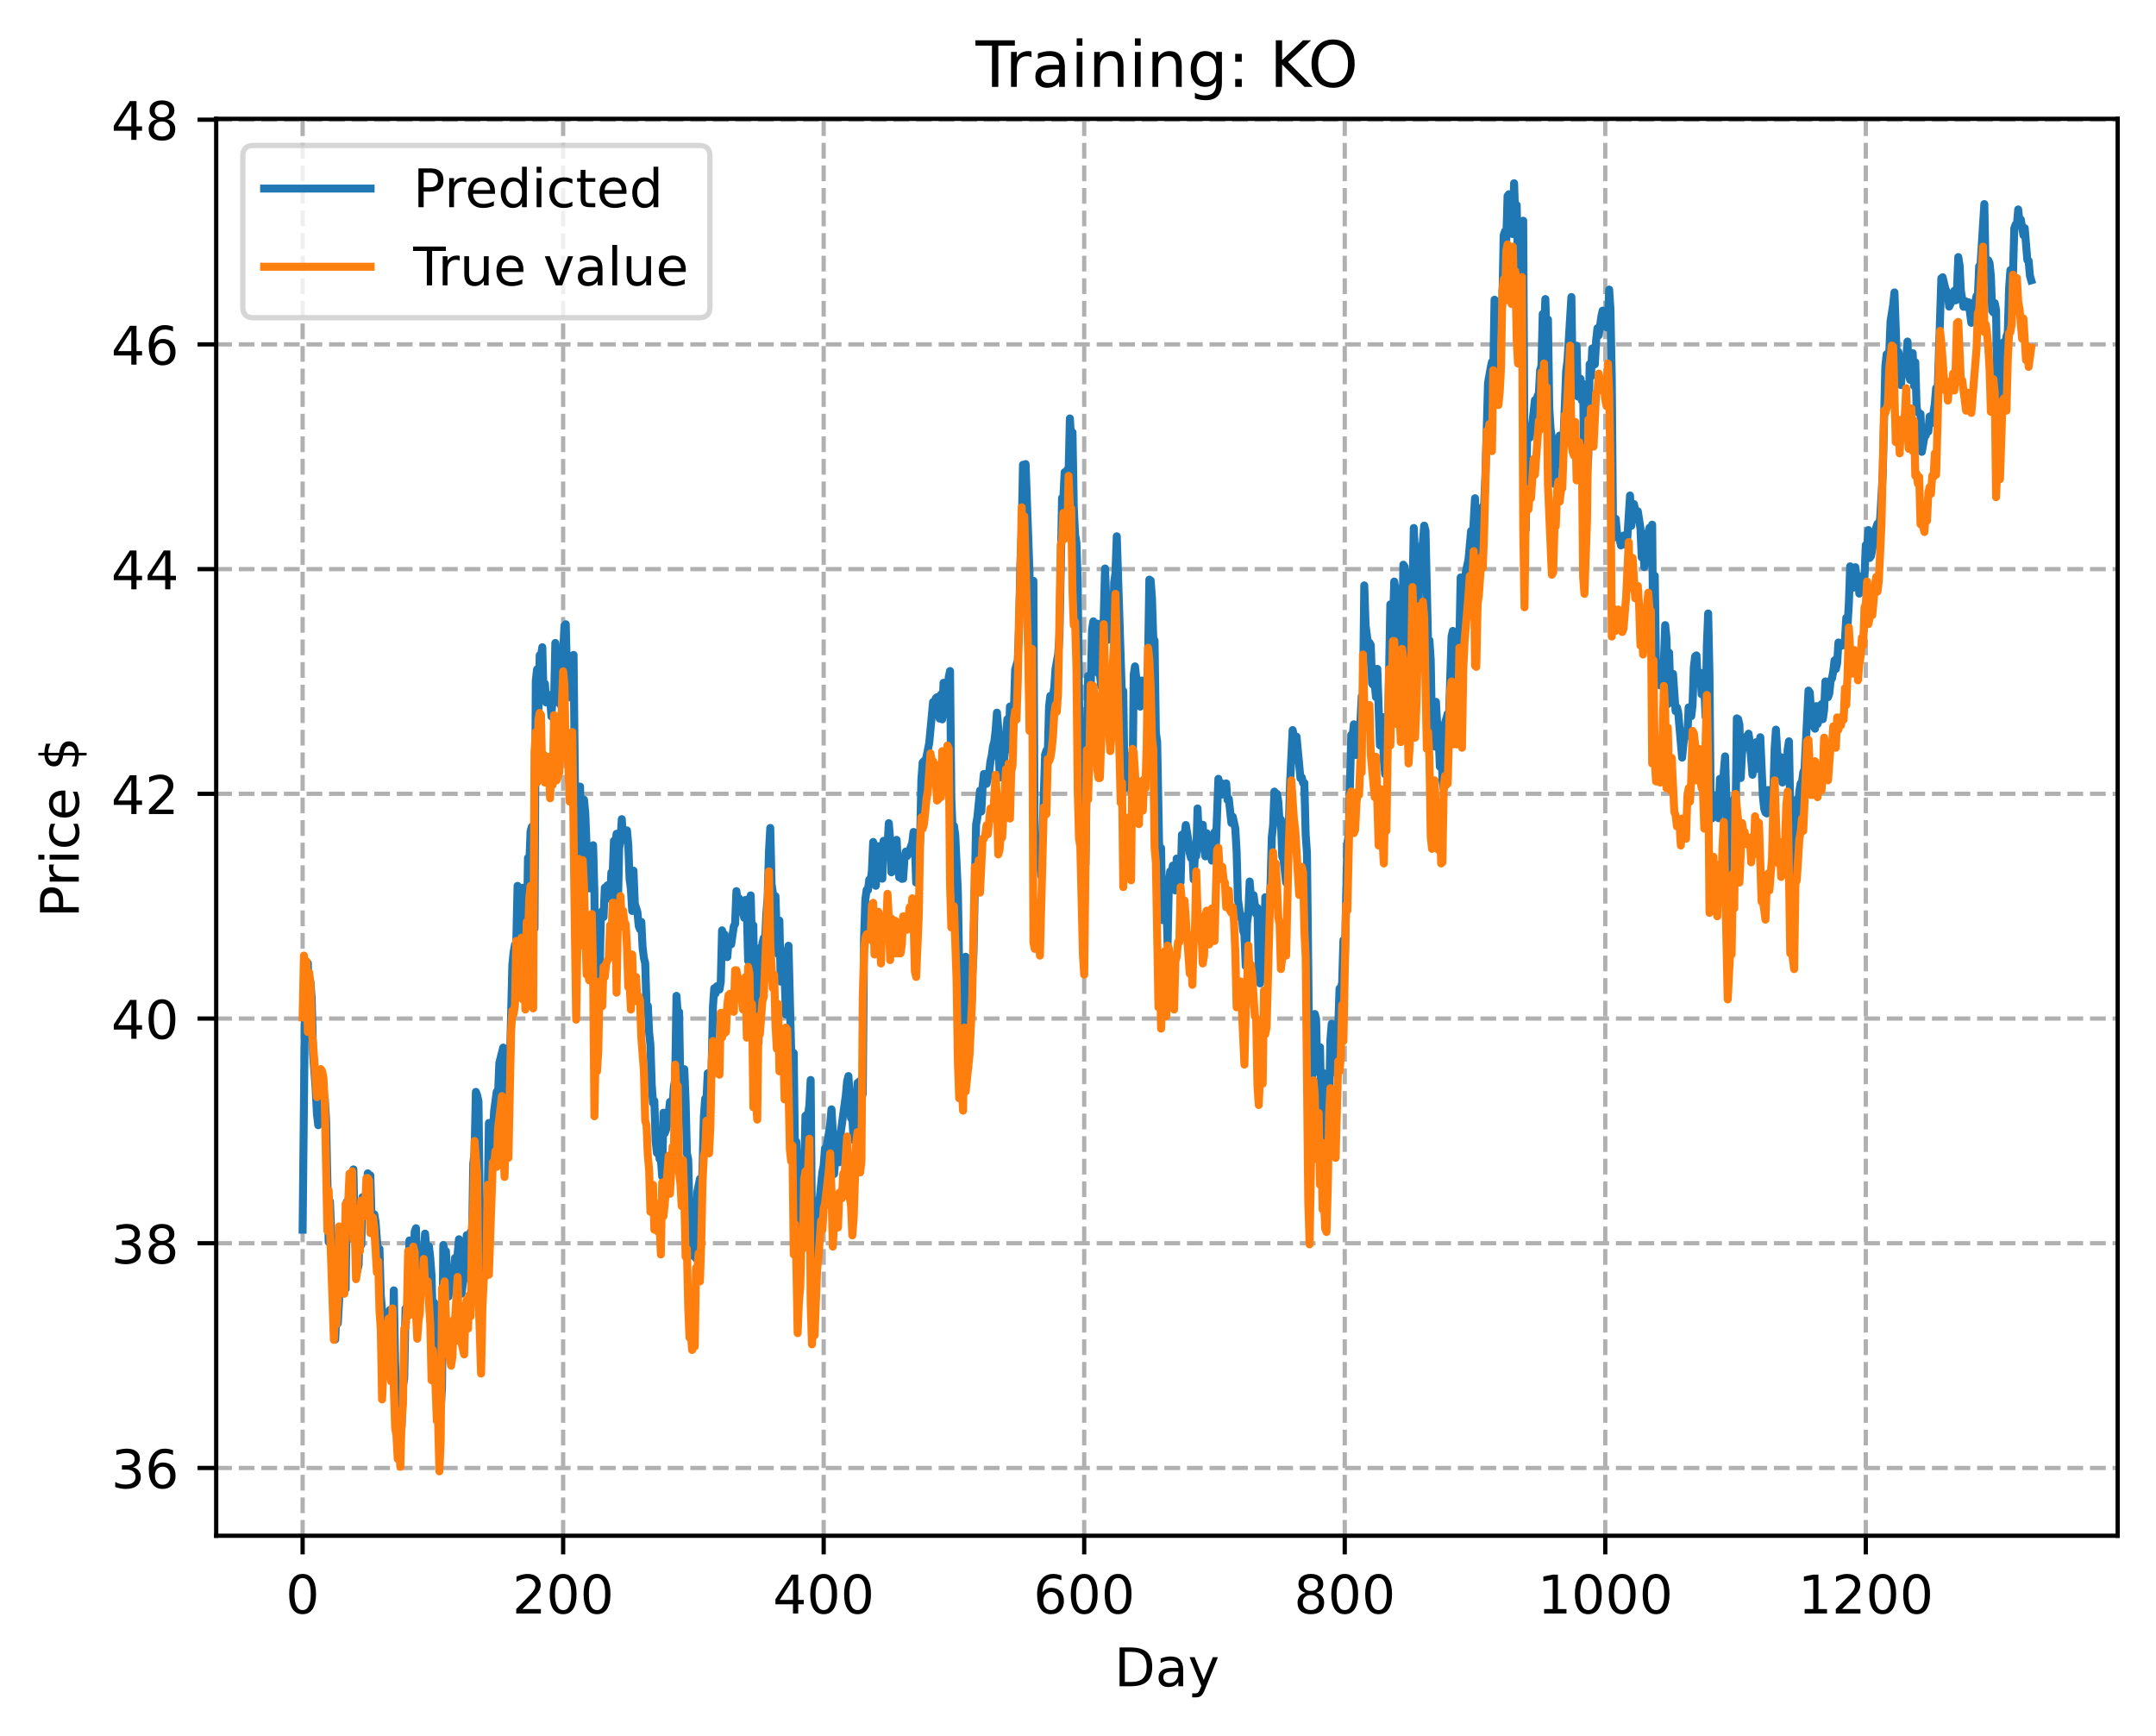 <?xml version="1.0" encoding="utf-8" standalone="no"?>
<!DOCTYPE svg PUBLIC "-//W3C//DTD SVG 1.1//EN"
  "http://www.w3.org/Graphics/SVG/1.1/DTD/svg11.dtd">
<!-- Created with matplotlib (https://matplotlib.org/) -->
<svg height="325.986pt" version="1.1" viewBox="0 0 404.923 325.986" width="404.923pt" xmlns="http://www.w3.org/2000/svg" xmlns:xlink="http://www.w3.org/1999/xlink">
 <defs>
  <style type="text/css">
*{stroke-linecap:butt;stroke-linejoin:round;}
  </style>
 </defs>
 <g id="figure_1">
  <g id="patch_1">
   <path d="M 0 325.986 
L 404.923 325.986 
L 404.923 0 
L 0 0 
z
" style="fill:#ffffff;"/>
  </g>
  <g id="axes_1">
   <g id="patch_2">
    <path d="M 40.603 288.43 
L 397.723 288.43 
L 397.723 22.318 
L 40.603 22.318 
z
" style="fill:#ffffff;"/>
   </g>
   <g id="matplotlib.axis_1">
    <g id="xtick_1">
     <g id="line2d_1">
      <path clip-path="url(#p1c9f9e9aad)" d="M 56.836 288.43 
L 56.836 22.318 
" style="fill:none;stroke:#b0b0b0;stroke-dasharray:2.96,1.28;stroke-dashoffset:0;stroke-width:0.8;"/>
     </g>
     <g id="line2d_2">
      <defs>
       <path d="M 0 0 
L 0 3.5 
" id="m22aeb42fcd" style="stroke:#000000;stroke-width:0.8;"/>
      </defs>
      <g>
       <use style="stroke:#000000;stroke-width:0.8;" x="56.836" xlink:href="#m22aeb42fcd" y="288.43"/>
      </g>
     </g>
     <g id="text_1">
      <!-- 0 -->
      <defs>
       <path d="M 31.781 66.406 
Q 24.172 66.406 20.328 58.906 
Q 16.5 51.422 16.5 36.375 
Q 16.5 21.391 20.328 13.891 
Q 24.172 6.391 31.781 6.391 
Q 39.453 6.391 43.281 13.891 
Q 47.125 21.391 47.125 36.375 
Q 47.125 51.422 43.281 58.906 
Q 39.453 66.406 31.781 66.406 
z
M 31.781 74.219 
Q 44.047 74.219 50.516 64.516 
Q 56.984 54.828 56.984 36.375 
Q 56.984 17.969 50.516 8.266 
Q 44.047 -1.422 31.781 -1.422 
Q 19.531 -1.422 13.062 8.266 
Q 6.594 17.969 6.594 36.375 
Q 6.594 54.828 13.062 64.516 
Q 19.531 74.219 31.781 74.219 
z
" id="DejaVuSans-48"/>
      </defs>
      <g transform="translate(53.655 303.029)scale(0.1 -0.1)">
       <use xlink:href="#DejaVuSans-48"/>
      </g>
     </g>
    </g>
    <g id="xtick_2">
     <g id="line2d_3">
      <path clip-path="url(#p1c9f9e9aad)" d="M 105.766 288.43 
L 105.766 22.318 
" style="fill:none;stroke:#b0b0b0;stroke-dasharray:2.96,1.28;stroke-dashoffset:0;stroke-width:0.8;"/>
     </g>
     <g id="line2d_4">
      <g>
       <use style="stroke:#000000;stroke-width:0.8;" x="105.766" xlink:href="#m22aeb42fcd" y="288.43"/>
      </g>
     </g>
     <g id="text_2">
      <!-- 200 -->
      <defs>
       <path d="M 19.188 8.297 
L 53.609 8.297 
L 53.609 0 
L 7.328 0 
L 7.328 8.297 
Q 12.938 14.109 22.625 23.891 
Q 32.328 33.688 34.812 36.531 
Q 39.547 41.844 41.422 45.531 
Q 43.312 49.219 43.312 52.781 
Q 43.312 58.594 39.234 62.25 
Q 35.156 65.922 28.609 65.922 
Q 23.969 65.922 18.812 64.312 
Q 13.672 62.703 7.812 59.422 
L 7.812 69.391 
Q 13.766 71.781 18.938 73 
Q 24.125 74.219 28.422 74.219 
Q 39.75 74.219 46.484 68.547 
Q 53.219 62.891 53.219 53.422 
Q 53.219 48.922 51.531 44.891 
Q 49.859 40.875 45.406 35.406 
Q 44.188 33.984 37.641 27.219 
Q 31.109 20.453 19.188 8.297 
z
" id="DejaVuSans-50"/>
      </defs>
      <g transform="translate(96.223 303.029)scale(0.1 -0.1)">
       <use xlink:href="#DejaVuSans-50"/>
       <use x="63.623" xlink:href="#DejaVuSans-48"/>
       <use x="127.246" xlink:href="#DejaVuSans-48"/>
      </g>
     </g>
    </g>
    <g id="xtick_3">
     <g id="line2d_5">
      <path clip-path="url(#p1c9f9e9aad)" d="M 154.697 288.43 
L 154.697 22.318 
" style="fill:none;stroke:#b0b0b0;stroke-dasharray:2.96,1.28;stroke-dashoffset:0;stroke-width:0.8;"/>
     </g>
     <g id="line2d_6">
      <g>
       <use style="stroke:#000000;stroke-width:0.8;" x="154.697" xlink:href="#m22aeb42fcd" y="288.43"/>
      </g>
     </g>
     <g id="text_3">
      <!-- 400 -->
      <defs>
       <path d="M 37.797 64.312 
L 12.891 25.391 
L 37.797 25.391 
z
M 35.203 72.906 
L 47.609 72.906 
L 47.609 25.391 
L 58.016 25.391 
L 58.016 17.188 
L 47.609 17.188 
L 47.609 0 
L 37.797 0 
L 37.797 17.188 
L 4.891 17.188 
L 4.891 26.703 
z
" id="DejaVuSans-52"/>
      </defs>
      <g transform="translate(145.153 303.029)scale(0.1 -0.1)">
       <use xlink:href="#DejaVuSans-52"/>
       <use x="63.623" xlink:href="#DejaVuSans-48"/>
       <use x="127.246" xlink:href="#DejaVuSans-48"/>
      </g>
     </g>
    </g>
    <g id="xtick_4">
     <g id="line2d_7">
      <path clip-path="url(#p1c9f9e9aad)" d="M 203.628 288.43 
L 203.628 22.318 
" style="fill:none;stroke:#b0b0b0;stroke-dasharray:2.96,1.28;stroke-dashoffset:0;stroke-width:0.8;"/>
     </g>
     <g id="line2d_8">
      <g>
       <use style="stroke:#000000;stroke-width:0.8;" x="203.628" xlink:href="#m22aeb42fcd" y="288.43"/>
      </g>
     </g>
     <g id="text_4">
      <!-- 600 -->
      <defs>
       <path d="M 33.016 40.375 
Q 26.375 40.375 22.484 35.828 
Q 18.609 31.297 18.609 23.391 
Q 18.609 15.531 22.484 10.953 
Q 26.375 6.391 33.016 6.391 
Q 39.656 6.391 43.531 10.953 
Q 47.406 15.531 47.406 23.391 
Q 47.406 31.297 43.531 35.828 
Q 39.656 40.375 33.016 40.375 
z
M 52.594 71.297 
L 52.594 62.312 
Q 48.875 64.062 45.094 64.984 
Q 41.312 65.922 37.594 65.922 
Q 27.828 65.922 22.672 59.328 
Q 17.531 52.734 16.797 39.406 
Q 19.672 43.656 24.016 45.922 
Q 28.375 48.188 33.594 48.188 
Q 44.578 48.188 50.953 41.516 
Q 57.328 34.859 57.328 23.391 
Q 57.328 12.156 50.688 5.359 
Q 44.047 -1.422 33.016 -1.422 
Q 20.359 -1.422 13.672 8.266 
Q 6.984 17.969 6.984 36.375 
Q 6.984 53.656 15.188 63.938 
Q 23.391 74.219 37.203 74.219 
Q 40.922 74.219 44.703 73.484 
Q 48.484 72.75 52.594 71.297 
z
" id="DejaVuSans-54"/>
      </defs>
      <g transform="translate(194.084 303.029)scale(0.1 -0.1)">
       <use xlink:href="#DejaVuSans-54"/>
       <use x="63.623" xlink:href="#DejaVuSans-48"/>
       <use x="127.246" xlink:href="#DejaVuSans-48"/>
      </g>
     </g>
    </g>
    <g id="xtick_5">
     <g id="line2d_9">
      <path clip-path="url(#p1c9f9e9aad)" d="M 252.558 288.43 
L 252.558 22.318 
" style="fill:none;stroke:#b0b0b0;stroke-dasharray:2.96,1.28;stroke-dashoffset:0;stroke-width:0.8;"/>
     </g>
     <g id="line2d_10">
      <g>
       <use style="stroke:#000000;stroke-width:0.8;" x="252.558" xlink:href="#m22aeb42fcd" y="288.43"/>
      </g>
     </g>
     <g id="text_5">
      <!-- 800 -->
      <defs>
       <path d="M 31.781 34.625 
Q 24.75 34.625 20.719 30.859 
Q 16.703 27.094 16.703 20.516 
Q 16.703 13.922 20.719 10.156 
Q 24.75 6.391 31.781 6.391 
Q 38.812 6.391 42.859 10.172 
Q 46.922 13.969 46.922 20.516 
Q 46.922 27.094 42.891 30.859 
Q 38.875 34.625 31.781 34.625 
z
M 21.922 38.812 
Q 15.578 40.375 12.031 44.719 
Q 8.5 49.078 8.5 55.328 
Q 8.5 64.062 14.719 69.141 
Q 20.953 74.219 31.781 74.219 
Q 42.672 74.219 48.875 69.141 
Q 55.078 64.062 55.078 55.328 
Q 55.078 49.078 51.531 44.719 
Q 48 40.375 41.703 38.812 
Q 48.828 37.156 52.797 32.312 
Q 56.781 27.484 56.781 20.516 
Q 56.781 9.906 50.312 4.234 
Q 43.844 -1.422 31.781 -1.422 
Q 19.734 -1.422 13.25 4.234 
Q 6.781 9.906 6.781 20.516 
Q 6.781 27.484 10.781 32.312 
Q 14.797 37.156 21.922 38.812 
z
M 18.312 54.391 
Q 18.312 48.734 21.844 45.562 
Q 25.391 42.391 31.781 42.391 
Q 38.141 42.391 41.719 45.562 
Q 45.312 48.734 45.312 54.391 
Q 45.312 60.062 41.719 63.234 
Q 38.141 66.406 31.781 66.406 
Q 25.391 66.406 21.844 63.234 
Q 18.312 60.062 18.312 54.391 
z
" id="DejaVuSans-56"/>
      </defs>
      <g transform="translate(243.015 303.029)scale(0.1 -0.1)">
       <use xlink:href="#DejaVuSans-56"/>
       <use x="63.623" xlink:href="#DejaVuSans-48"/>
       <use x="127.246" xlink:href="#DejaVuSans-48"/>
      </g>
     </g>
    </g>
    <g id="xtick_6">
     <g id="line2d_11">
      <path clip-path="url(#p1c9f9e9aad)" d="M 301.489 288.43 
L 301.489 22.318 
" style="fill:none;stroke:#b0b0b0;stroke-dasharray:2.96,1.28;stroke-dashoffset:0;stroke-width:0.8;"/>
     </g>
     <g id="line2d_12">
      <g>
       <use style="stroke:#000000;stroke-width:0.8;" x="301.489" xlink:href="#m22aeb42fcd" y="288.43"/>
      </g>
     </g>
     <g id="text_6">
      <!-- 1000 -->
      <defs>
       <path d="M 12.406 8.297 
L 28.516 8.297 
L 28.516 63.922 
L 10.984 60.406 
L 10.984 69.391 
L 28.422 72.906 
L 38.281 72.906 
L 38.281 8.297 
L 54.391 8.297 
L 54.391 0 
L 12.406 0 
z
" id="DejaVuSans-49"/>
      </defs>
      <g transform="translate(288.764 303.029)scale(0.1 -0.1)">
       <use xlink:href="#DejaVuSans-49"/>
       <use x="63.623" xlink:href="#DejaVuSans-48"/>
       <use x="127.246" xlink:href="#DejaVuSans-48"/>
       <use x="190.869" xlink:href="#DejaVuSans-48"/>
      </g>
     </g>
    </g>
    <g id="xtick_7">
     <g id="line2d_13">
      <path clip-path="url(#p1c9f9e9aad)" d="M 350.419 288.43 
L 350.419 22.318 
" style="fill:none;stroke:#b0b0b0;stroke-dasharray:2.96,1.28;stroke-dashoffset:0;stroke-width:0.8;"/>
     </g>
     <g id="line2d_14">
      <g>
       <use style="stroke:#000000;stroke-width:0.8;" x="350.419" xlink:href="#m22aeb42fcd" y="288.43"/>
      </g>
     </g>
     <g id="text_7">
      <!-- 1200 -->
      <g transform="translate(337.694 303.029)scale(0.1 -0.1)">
       <use xlink:href="#DejaVuSans-49"/>
       <use x="63.623" xlink:href="#DejaVuSans-50"/>
       <use x="127.246" xlink:href="#DejaVuSans-48"/>
       <use x="190.869" xlink:href="#DejaVuSans-48"/>
      </g>
     </g>
    </g>
    <g id="text_8">
     <!-- Day -->
     <defs>
      <path d="M 19.672 64.797 
L 19.672 8.109 
L 31.594 8.109 
Q 46.688 8.109 53.688 14.938 
Q 60.688 21.781 60.688 36.531 
Q 60.688 51.172 53.688 57.984 
Q 46.688 64.797 31.594 64.797 
z
M 9.812 72.906 
L 30.078 72.906 
Q 51.266 72.906 61.172 64.094 
Q 71.094 55.281 71.094 36.531 
Q 71.094 17.672 61.125 8.828 
Q 51.172 0 30.078 0 
L 9.812 0 
z
" id="DejaVuSans-68"/>
      <path d="M 34.281 27.484 
Q 23.391 27.484 19.188 25 
Q 14.984 22.516 14.984 16.5 
Q 14.984 11.719 18.141 8.906 
Q 21.297 6.109 26.703 6.109 
Q 34.188 6.109 38.703 11.406 
Q 43.219 16.703 43.219 25.484 
L 43.219 27.484 
z
M 52.203 31.203 
L 52.203 0 
L 43.219 0 
L 43.219 8.297 
Q 40.141 3.328 35.547 0.953 
Q 30.953 -1.422 24.312 -1.422 
Q 15.922 -1.422 10.953 3.297 
Q 6 8.016 6 15.922 
Q 6 25.141 12.172 29.828 
Q 18.359 34.516 30.609 34.516 
L 43.219 34.516 
L 43.219 35.406 
Q 43.219 41.609 39.141 45 
Q 35.062 48.391 27.688 48.391 
Q 23 48.391 18.547 47.266 
Q 14.109 46.141 10.016 43.891 
L 10.016 52.203 
Q 14.938 54.109 19.578 55.047 
Q 24.219 56 28.609 56 
Q 40.484 56 46.344 49.844 
Q 52.203 43.703 52.203 31.203 
z
" id="DejaVuSans-97"/>
      <path d="M 32.172 -5.078 
Q 28.375 -14.844 24.75 -17.812 
Q 21.141 -20.797 15.094 -20.797 
L 7.906 -20.797 
L 7.906 -13.281 
L 13.188 -13.281 
Q 16.891 -13.281 18.938 -11.516 
Q 21 -9.766 23.484 -3.219 
L 25.094 0.875 
L 2.984 54.688 
L 12.5 54.688 
L 29.594 11.922 
L 46.688 54.688 
L 56.203 54.688 
z
" id="DejaVuSans-121"/>
     </defs>
     <g transform="translate(209.29 316.707)scale(0.1 -0.1)">
      <use xlink:href="#DejaVuSans-68"/>
      <use x="77.002" xlink:href="#DejaVuSans-97"/>
      <use x="138.281" xlink:href="#DejaVuSans-121"/>
     </g>
    </g>
   </g>
   <g id="matplotlib.axis_2">
    <g id="ytick_1">
     <g id="line2d_15">
      <path clip-path="url(#p1c9f9e9aad)" d="M 40.603 275.701 
L 397.723 275.701 
" style="fill:none;stroke:#b0b0b0;stroke-dasharray:2.96,1.28;stroke-dashoffset:0;stroke-width:0.8;"/>
     </g>
     <g id="line2d_16">
      <defs>
       <path d="M 0 0 
L -3.5 0 
" id="m33b14b6810" style="stroke:#000000;stroke-width:0.8;"/>
      </defs>
      <g>
       <use style="stroke:#000000;stroke-width:0.8;" x="40.603" xlink:href="#m33b14b6810" y="275.701"/>
      </g>
     </g>
     <g id="text_9">
      <!-- 36 -->
      <defs>
       <path d="M 40.578 39.312 
Q 47.656 37.797 51.625 33 
Q 55.609 28.219 55.609 21.188 
Q 55.609 10.406 48.188 4.484 
Q 40.766 -1.422 27.094 -1.422 
Q 22.516 -1.422 17.656 -0.516 
Q 12.797 0.391 7.625 2.203 
L 7.625 11.719 
Q 11.719 9.328 16.594 8.109 
Q 21.484 6.891 26.812 6.891 
Q 36.078 6.891 40.938 10.547 
Q 45.797 14.203 45.797 21.188 
Q 45.797 27.641 41.281 31.266 
Q 36.766 34.906 28.719 34.906 
L 20.219 34.906 
L 20.219 43.016 
L 29.109 43.016 
Q 36.375 43.016 40.234 45.922 
Q 44.094 48.828 44.094 54.297 
Q 44.094 59.906 40.109 62.906 
Q 36.141 65.922 28.719 65.922 
Q 24.656 65.922 20.016 65.031 
Q 15.375 64.156 9.812 62.312 
L 9.812 71.094 
Q 15.438 72.656 20.344 73.438 
Q 25.25 74.219 29.594 74.219 
Q 40.828 74.219 47.359 69.109 
Q 53.906 64.016 53.906 55.328 
Q 53.906 49.266 50.438 45.094 
Q 46.969 40.922 40.578 39.312 
z
" id="DejaVuSans-51"/>
      </defs>
      <g transform="translate(20.878 279.5)scale(0.1 -0.1)">
       <use xlink:href="#DejaVuSans-51"/>
       <use x="63.623" xlink:href="#DejaVuSans-54"/>
      </g>
     </g>
    </g>
    <g id="ytick_2">
     <g id="line2d_17">
      <path clip-path="url(#p1c9f9e9aad)" d="M 40.603 233.497 
L 397.723 233.497 
" style="fill:none;stroke:#b0b0b0;stroke-dasharray:2.96,1.28;stroke-dashoffset:0;stroke-width:0.8;"/>
     </g>
     <g id="line2d_18">
      <g>
       <use style="stroke:#000000;stroke-width:0.8;" x="40.603" xlink:href="#m33b14b6810" y="233.497"/>
      </g>
     </g>
     <g id="text_10">
      <!-- 38 -->
      <g transform="translate(20.878 237.296)scale(0.1 -0.1)">
       <use xlink:href="#DejaVuSans-51"/>
       <use x="63.623" xlink:href="#DejaVuSans-56"/>
      </g>
     </g>
    </g>
    <g id="ytick_3">
     <g id="line2d_19">
      <path clip-path="url(#p1c9f9e9aad)" d="M 40.603 191.293 
L 397.723 191.293 
" style="fill:none;stroke:#b0b0b0;stroke-dasharray:2.96,1.28;stroke-dashoffset:0;stroke-width:0.8;"/>
     </g>
     <g id="line2d_20">
      <g>
       <use style="stroke:#000000;stroke-width:0.8;" x="40.603" xlink:href="#m33b14b6810" y="191.293"/>
      </g>
     </g>
     <g id="text_11">
      <!-- 40 -->
      <g transform="translate(20.878 195.092)scale(0.1 -0.1)">
       <use xlink:href="#DejaVuSans-52"/>
       <use x="63.623" xlink:href="#DejaVuSans-48"/>
      </g>
     </g>
    </g>
    <g id="ytick_4">
     <g id="line2d_21">
      <path clip-path="url(#p1c9f9e9aad)" d="M 40.603 149.089 
L 397.723 149.089 
" style="fill:none;stroke:#b0b0b0;stroke-dasharray:2.96,1.28;stroke-dashoffset:0;stroke-width:0.8;"/>
     </g>
     <g id="line2d_22">
      <g>
       <use style="stroke:#000000;stroke-width:0.8;" x="40.603" xlink:href="#m33b14b6810" y="149.089"/>
      </g>
     </g>
     <g id="text_12">
      <!-- 42 -->
      <g transform="translate(20.878 152.888)scale(0.1 -0.1)">
       <use xlink:href="#DejaVuSans-52"/>
       <use x="63.623" xlink:href="#DejaVuSans-50"/>
      </g>
     </g>
    </g>
    <g id="ytick_5">
     <g id="line2d_23">
      <path clip-path="url(#p1c9f9e9aad)" d="M 40.603 106.885 
L 397.723 106.885 
" style="fill:none;stroke:#b0b0b0;stroke-dasharray:2.96,1.28;stroke-dashoffset:0;stroke-width:0.8;"/>
     </g>
     <g id="line2d_24">
      <g>
       <use style="stroke:#000000;stroke-width:0.8;" x="40.603" xlink:href="#m33b14b6810" y="106.885"/>
      </g>
     </g>
     <g id="text_13">
      <!-- 44 -->
      <g transform="translate(20.878 110.684)scale(0.1 -0.1)">
       <use xlink:href="#DejaVuSans-52"/>
       <use x="63.623" xlink:href="#DejaVuSans-52"/>
      </g>
     </g>
    </g>
    <g id="ytick_6">
     <g id="line2d_25">
      <path clip-path="url(#p1c9f9e9aad)" d="M 40.603 64.681 
L 397.723 64.681 
" style="fill:none;stroke:#b0b0b0;stroke-dasharray:2.96,1.28;stroke-dashoffset:0;stroke-width:0.8;"/>
     </g>
     <g id="line2d_26">
      <g>
       <use style="stroke:#000000;stroke-width:0.8;" x="40.603" xlink:href="#m33b14b6810" y="64.681"/>
      </g>
     </g>
     <g id="text_14">
      <!-- 46 -->
      <g transform="translate(20.878 68.48)scale(0.1 -0.1)">
       <use xlink:href="#DejaVuSans-52"/>
       <use x="63.623" xlink:href="#DejaVuSans-54"/>
      </g>
     </g>
    </g>
    <g id="ytick_7">
     <g id="line2d_27">
      <path clip-path="url(#p1c9f9e9aad)" d="M 40.603 22.477 
L 397.723 22.477 
" style="fill:none;stroke:#b0b0b0;stroke-dasharray:2.96,1.28;stroke-dashoffset:0;stroke-width:0.8;"/>
     </g>
     <g id="line2d_28">
      <g>
       <use style="stroke:#000000;stroke-width:0.8;" x="40.603" xlink:href="#m33b14b6810" y="22.477"/>
      </g>
     </g>
     <g id="text_15">
      <!-- 48 -->
      <g transform="translate(20.878 26.276)scale(0.1 -0.1)">
       <use xlink:href="#DejaVuSans-52"/>
       <use x="63.623" xlink:href="#DejaVuSans-56"/>
      </g>
     </g>
    </g>
    <g id="text_16">
     <!-- Price $ -->
     <defs>
      <path d="M 19.672 64.797 
L 19.672 37.406 
L 32.078 37.406 
Q 38.969 37.406 42.719 40.969 
Q 46.484 44.531 46.484 51.125 
Q 46.484 57.672 42.719 61.234 
Q 38.969 64.797 32.078 64.797 
z
M 9.812 72.906 
L 32.078 72.906 
Q 44.344 72.906 50.609 67.359 
Q 56.891 61.812 56.891 51.125 
Q 56.891 40.328 50.609 34.812 
Q 44.344 29.297 32.078 29.297 
L 19.672 29.297 
L 19.672 0 
L 9.812 0 
z
" id="DejaVuSans-80"/>
      <path d="M 41.109 46.297 
Q 39.594 47.172 37.812 47.578 
Q 36.031 48 33.891 48 
Q 26.266 48 22.188 43.047 
Q 18.109 38.094 18.109 28.812 
L 18.109 0 
L 9.078 0 
L 9.078 54.688 
L 18.109 54.688 
L 18.109 46.188 
Q 20.953 51.172 25.484 53.578 
Q 30.031 56 36.531 56 
Q 37.453 56 38.578 55.875 
Q 39.703 55.766 41.062 55.516 
z
" id="DejaVuSans-114"/>
      <path d="M 9.422 54.688 
L 18.406 54.688 
L 18.406 0 
L 9.422 0 
z
M 9.422 75.984 
L 18.406 75.984 
L 18.406 64.594 
L 9.422 64.594 
z
" id="DejaVuSans-105"/>
      <path d="M 48.781 52.594 
L 48.781 44.188 
Q 44.969 46.297 41.141 47.344 
Q 37.312 48.391 33.406 48.391 
Q 24.656 48.391 19.812 42.844 
Q 14.984 37.312 14.984 27.297 
Q 14.984 17.281 19.812 11.734 
Q 24.656 6.203 33.406 6.203 
Q 37.312 6.203 41.141 7.25 
Q 44.969 8.297 48.781 10.406 
L 48.781 2.094 
Q 45.016 0.344 40.984 -0.531 
Q 36.969 -1.422 32.422 -1.422 
Q 20.062 -1.422 12.781 6.344 
Q 5.516 14.109 5.516 27.297 
Q 5.516 40.672 12.859 48.328 
Q 20.219 56 33.016 56 
Q 37.156 56 41.109 55.141 
Q 45.062 54.297 48.781 52.594 
z
" id="DejaVuSans-99"/>
      <path d="M 56.203 29.594 
L 56.203 25.203 
L 14.891 25.203 
Q 15.484 15.922 20.484 11.062 
Q 25.484 6.203 34.422 6.203 
Q 39.594 6.203 44.453 7.469 
Q 49.312 8.734 54.109 11.281 
L 54.109 2.781 
Q 49.266 0.734 44.188 -0.344 
Q 39.109 -1.422 33.891 -1.422 
Q 20.797 -1.422 13.156 6.188 
Q 5.516 13.812 5.516 26.812 
Q 5.516 40.234 12.766 48.109 
Q 20.016 56 32.328 56 
Q 43.359 56 49.781 48.891 
Q 56.203 41.797 56.203 29.594 
z
M 47.219 32.234 
Q 47.125 39.594 43.094 43.984 
Q 39.062 48.391 32.422 48.391 
Q 24.906 48.391 20.391 44.141 
Q 15.875 39.891 15.188 32.172 
z
" id="DejaVuSans-101"/>
      <path id="DejaVuSans-32"/>
      <path d="M 33.797 -14.703 
L 28.906 -14.703 
L 28.859 0 
Q 23.734 0.094 18.609 1.188 
Q 13.484 2.297 8.297 4.5 
L 8.297 13.281 
Q 13.281 10.156 18.375 8.562 
Q 23.484 6.984 28.906 6.938 
L 28.906 29.203 
Q 18.109 30.953 13.203 35.156 
Q 8.297 39.359 8.297 46.688 
Q 8.297 54.641 13.625 59.219 
Q 18.953 63.812 28.906 64.5 
L 28.906 75.984 
L 33.797 75.984 
L 33.797 64.656 
Q 38.328 64.453 42.578 63.688 
Q 46.828 62.938 50.875 61.625 
L 50.875 53.078 
Q 46.828 55.125 42.547 56.25 
Q 38.281 57.375 33.797 57.562 
L 33.797 36.719 
Q 44.875 35.016 50.094 30.609 
Q 55.328 26.219 55.328 18.609 
Q 55.328 10.359 49.781 5.594 
Q 44.234 0.828 33.797 0.094 
z
M 28.906 37.594 
L 28.906 57.625 
Q 23.25 56.984 20.266 54.391 
Q 17.281 51.812 17.281 47.516 
Q 17.281 43.312 20.031 40.969 
Q 22.797 38.625 28.906 37.594 
z
M 33.797 28.219 
L 33.797 7.078 
Q 39.984 7.906 43.141 10.594 
Q 46.297 13.281 46.297 17.672 
Q 46.297 21.969 43.281 24.5 
Q 40.281 27.047 33.797 28.219 
z
" id="DejaVuSans-36"/>
     </defs>
     <g transform="translate(14.798 172.342)rotate(-90)scale(0.1 -0.1)">
      <use xlink:href="#DejaVuSans-80"/>
      <use x="58.553" xlink:href="#DejaVuSans-114"/>
      <use x="99.666" xlink:href="#DejaVuSans-105"/>
      <use x="127.449" xlink:href="#DejaVuSans-99"/>
      <use x="182.43" xlink:href="#DejaVuSans-101"/>
      <use x="243.953" xlink:href="#DejaVuSans-32"/>
      <use x="275.74" xlink:href="#DejaVuSans-36"/>
     </g>
    </g>
   </g>
   <g id="line2d_29">
    <path clip-path="url(#p1c9f9e9aad)" d="M 56.836 230.95 
L 57.325 184.1 
L 57.57 184.747 
L 57.814 180.883 
L 58.059 194.852 
L 58.304 184.458 
L 58.548 187.649 
L 58.793 197.835 
L 59.282 204.426 
L 59.527 209.255 
L 59.772 211.33 
L 60.016 209.489 
L 60.261 210.047 
L 60.506 205.6 
L 60.75 205.725 
L 60.995 206.419 
L 61.24 210.232 
L 61.729 233.264 
L 61.974 225.641 
L 62.218 231.678 
L 62.463 234.73 
L 62.952 251.587 
L 63.197 246.414 
L 63.441 248.557 
L 63.686 244.2 
L 63.931 231.437 
L 64.42 240.17 
L 64.665 238.223 
L 64.909 242.102 
L 65.154 225.707 
L 65.399 229.805 
L 65.888 220.47 
L 66.133 221.715 
L 66.377 219.632 
L 66.622 231.627 
L 66.867 230.216 
L 67.111 238.683 
L 67.356 237.544 
L 67.601 226.644 
L 67.845 233.838 
L 68.09 224.85 
L 68.335 224.89 
L 68.579 226.141 
L 68.824 224.836 
L 69.069 220.371 
L 69.313 221.14 
L 69.558 220.748 
L 69.802 229.752 
L 70.047 229.868 
L 70.292 228.068 
L 70.536 229.438 
L 71.026 236.018 
L 71.27 234.562 
L 71.515 243.261 
L 71.76 246.106 
L 72.004 258.384 
L 72.494 250.181 
L 72.738 250.516 
L 73.228 246.027 
L 73.717 255.438 
L 73.962 242.341 
L 74.206 256.055 
L 74.451 262.507 
L 74.696 262.858 
L 74.94 266.209 
L 75.185 265.584 
L 75.429 267.977 
L 75.674 260.326 
L 75.919 258.952 
L 76.163 245.754 
L 76.408 246.394 
L 76.653 244.009 
L 76.897 232.972 
L 77.142 242.929 
L 77.387 241.975 
L 77.631 239.514 
L 77.876 231.347 
L 78.121 230.678 
L 78.365 240.494 
L 78.61 243.96 
L 78.855 241.484 
L 79.099 241.172 
L 79.344 235.331 
L 79.589 235.555 
L 79.833 231.689 
L 80.078 234.996 
L 80.567 234.088 
L 80.812 236.323 
L 81.056 239.744 
L 81.301 249.094 
L 81.546 244.653 
L 82.035 249.35 
L 82.28 254.725 
L 82.524 256.284 
L 82.769 264.845 
L 83.014 260.586 
L 83.258 233.827 
L 83.503 235.235 
L 83.748 234.975 
L 84.237 243.507 
L 84.482 241.65 
L 84.971 240.894 
L 85.216 241.048 
L 85.46 236.251 
L 85.705 238.205 
L 86.194 232.746 
L 86.439 242.297 
L 86.684 242.976 
L 86.928 241.012 
L 87.417 239.046 
L 87.662 231.984 
L 87.907 232.145 
L 88.151 236.091 
L 88.396 231.368 
L 88.641 233.667 
L 88.885 218.528 
L 89.13 216.469 
L 89.375 205.071 
L 89.619 205.719 
L 89.864 206.862 
L 90.109 227.031 
L 90.598 239.172 
L 90.843 229.297 
L 91.087 226.634 
L 91.332 227.685 
L 91.577 226.402 
L 91.821 210.904 
L 92.066 225.732 
L 92.555 213.22 
L 92.8 208.69 
L 93.289 205.034 
L 93.534 205.59 
L 93.778 199.632 
L 94.512 196.752 
L 95.002 206.903 
L 95.246 199.031 
L 95.491 201.087 
L 95.736 200.831 
L 96.225 181.231 
L 96.47 178.777 
L 96.714 177.448 
L 96.959 177.116 
L 97.204 166.373 
L 97.448 174.002 
L 97.693 170.511 
L 97.938 171.453 
L 98.182 166.727 
L 98.427 175.839 
L 98.672 168.968 
L 98.916 176.402 
L 99.161 161.125 
L 99.405 162.298 
L 99.65 156.119 
L 99.895 155.265 
L 100.139 155.398 
L 100.384 174.383 
L 100.629 127.827 
L 100.873 125.698 
L 101.118 133.377 
L 101.363 123.049 
L 101.607 123.235 
L 101.852 121.557 
L 102.097 131.131 
L 102.341 128.407 
L 102.586 131.941 
L 102.831 130.705 
L 103.075 130.548 
L 103.32 131.183 
L 103.565 134.562 
L 103.809 130.321 
L 104.054 132.016 
L 104.299 120.756 
L 104.543 124.173 
L 104.788 129.711 
L 105.277 132.368 
L 106.011 117.52 
L 106.256 117.245 
L 106.5 127.103 
L 106.745 125.704 
L 106.99 125.747 
L 107.234 131.027 
L 107.724 122.997 
L 107.968 146.016 
L 108.458 172.934 
L 108.947 147.731 
L 109.192 162.407 
L 109.436 161.455 
L 109.681 150.191 
L 109.926 152.775 
L 110.415 165.24 
L 110.66 166.849 
L 110.904 166.752 
L 111.393 158.747 
L 111.638 167.796 
L 111.883 192.862 
L 112.127 181.523 
L 112.372 184.586 
L 112.617 182.621 
L 112.861 171.723 
L 113.106 171.109 
L 113.351 172.23 
L 113.595 166.723 
L 113.84 166.79 
L 114.085 166.275 
L 114.574 168.793 
L 114.819 163.879 
L 115.063 164.286 
L 115.308 157.901 
L 115.553 158.863 
L 115.797 156.596 
L 116.042 170.676 
L 116.287 159.261 
L 116.531 157.963 
L 116.776 153.846 
L 117.02 157.401 
L 117.265 156.764 
L 117.51 157.181 
L 117.754 155.959 
L 117.999 158.708 
L 118.244 165.062 
L 118.488 166.93 
L 118.733 171.089 
L 118.978 163.527 
L 119.222 169.729 
L 119.712 171.28 
L 119.956 173.904 
L 120.201 174.535 
L 120.446 173.149 
L 120.69 177.992 
L 120.935 179.932 
L 121.18 180.92 
L 121.424 188.986 
L 121.669 188.912 
L 121.914 193.949 
L 122.158 196.241 
L 122.403 203.76 
L 122.648 207.167 
L 122.892 206.769 
L 123.137 214.31 
L 123.381 216.547 
L 123.626 214.748 
L 123.871 217.663 
L 124.115 217.624 
L 124.36 220.942 
L 124.605 208.988 
L 124.849 212.832 
L 125.094 212.167 
L 125.339 210.167 
L 125.583 209.144 
L 125.828 206.947 
L 126.073 211.096 
L 126.562 204.104 
L 126.807 202.794 
L 127.051 187.035 
L 127.296 190.534 
L 127.541 190.064 
L 127.785 204.234 
L 128.03 204.497 
L 128.275 207.138 
L 128.519 200.803 
L 128.764 206.782 
L 129.008 216.581 
L 129.253 217.756 
L 129.498 227.618 
L 129.742 232.112 
L 130.232 235.912 
L 130.476 233.612 
L 130.721 236.342 
L 130.966 223.851 
L 131.455 221.41 
L 131.7 224.756 
L 131.944 219.529 
L 132.189 209.753 
L 132.434 206.361 
L 132.678 206.576 
L 132.923 201.57 
L 133.168 201.974 
L 133.412 204.803 
L 133.657 200.562 
L 133.902 188.996 
L 134.146 185.607 
L 134.391 186.596 
L 134.636 185.223 
L 134.88 185.668 
L 135.125 185.849 
L 135.369 184.381 
L 135.614 174.737 
L 135.859 178.015 
L 136.103 175.51 
L 136.593 179.758 
L 136.837 176.668 
L 137.082 176.379 
L 137.327 177.36 
L 137.816 173.975 
L 138.061 173.512 
L 138.305 167.362 
L 138.55 169.218 
L 138.795 168.702 
L 139.039 169.48 
L 139.284 169.152 
L 139.529 171.341 
L 139.773 172.383 
L 140.018 169.016 
L 140.263 170.853 
L 140.507 180.469 
L 140.752 168.917 
L 140.996 168.163 
L 141.241 177.803 
L 141.486 173.784 
L 141.73 191.489 
L 142.464 195.833 
L 142.709 178.053 
L 142.954 179.316 
L 143.198 177.131 
L 143.443 176.165 
L 143.688 176.824 
L 143.932 171.464 
L 144.177 168.543 
L 144.422 159.893 
L 144.666 155.502 
L 144.911 166.07 
L 145.4 169.358 
L 145.645 168.315 
L 145.89 176.188 
L 146.134 179.186 
L 146.379 172.893 
L 146.624 184.355 
L 146.868 183.219 
L 147.113 183.92 
L 147.357 183.274 
L 147.602 190.546 
L 147.847 178.881 
L 148.091 177.624 
L 148.581 196.903 
L 148.825 197.991 
L 149.07 197.773 
L 149.315 217.343 
L 149.559 214.427 
L 149.804 220.611 
L 150.049 232.306 
L 150.293 228.929 
L 150.538 228.661 
L 150.783 221.824 
L 151.027 221.2 
L 151.272 209.555 
L 151.517 209.36 
L 151.761 209.396 
L 152.006 207.611 
L 152.251 202.832 
L 152.495 230.985 
L 152.74 236.412 
L 152.984 233.729 
L 153.229 234.3 
L 153.718 225.538 
L 153.963 224.992 
L 154.452 220.076 
L 154.697 218.896 
L 154.942 215.701 
L 155.186 215.692 
L 155.676 212.807 
L 155.92 211.163 
L 156.165 208.349 
L 156.41 212.429 
L 156.654 220.503 
L 156.899 217.34 
L 157.144 216.462 
L 157.388 214.905 
L 157.633 218.29 
L 157.878 212.871 
L 158.856 205.717 
L 159.101 203.046 
L 159.345 202.096 
L 159.835 210.003 
L 160.079 210.047 
L 160.324 214.101 
L 160.569 213.146 
L 161.058 203.383 
L 161.547 202.994 
L 161.792 206.194 
L 162.037 205.43 
L 162.281 176.27 
L 162.526 168.879 
L 162.771 167.121 
L 163.015 167.184 
L 163.26 165.205 
L 163.505 165.486 
L 163.749 163.628 
L 163.994 158.133 
L 164.239 158.853 
L 164.483 166.368 
L 164.728 162.916 
L 165.217 158.887 
L 165.462 161.057 
L 165.706 165.028 
L 165.951 157.917 
L 166.196 160.267 
L 166.44 159.237 
L 166.685 158.829 
L 166.93 154.593 
L 167.174 157.647 
L 167.419 163.831 
L 167.664 158.008 
L 168.153 161.624 
L 168.398 157.739 
L 168.642 162.532 
L 168.887 164.782 
L 169.132 162.937 
L 169.376 165.06 
L 169.621 165.027 
L 169.866 161.272 
L 170.11 159.937 
L 170.355 160.787 
L 170.6 160.356 
L 171.333 158.304 
L 171.578 156.255 
L 171.823 158.494 
L 172.067 165.773 
L 172.312 165.095 
L 172.801 157.911 
L 173.046 146.45 
L 173.291 143.199 
L 173.535 142.932 
L 173.78 143.26 
L 174.514 139.571 
L 175.248 131.831 
L 175.493 132.424 
L 175.737 131.182 
L 175.982 130.943 
L 176.471 134.959 
L 176.716 130.435 
L 176.96 135.102 
L 177.205 128.234 
L 177.45 132.504 
L 177.694 133.759 
L 177.939 134.142 
L 178.184 127.15 
L 178.428 126.026 
L 178.673 149.835 
L 178.918 156.302 
L 179.162 155.105 
L 179.407 156.821 
L 179.896 167.428 
L 180.141 181.294 
L 180.386 186.904 
L 180.63 189.487 
L 180.875 189.898 
L 181.12 193.153 
L 181.364 179.691 
L 181.609 189.918 
L 181.854 189.685 
L 182.343 187.965 
L 182.832 179.028 
L 183.321 154.866 
L 183.566 153.466 
L 184.055 148.478 
L 184.3 152.421 
L 184.545 147.796 
L 184.789 145.354 
L 185.034 146.741 
L 185.279 147.218 
L 185.768 145.167 
L 186.013 143.009 
L 186.257 141.951 
L 186.502 140.16 
L 186.747 139.271 
L 186.991 137.219 
L 187.236 133.845 
L 187.481 136.652 
L 187.725 145.228 
L 187.97 146.023 
L 188.459 143.729 
L 188.704 141.456 
L 189.193 135.077 
L 189.438 139.715 
L 189.682 132.696 
L 189.927 140.807 
L 190.172 133.123 
L 190.416 133.314 
L 190.661 125.751 
L 191.15 124.102 
L 191.395 117.739 
L 191.64 105.943 
L 191.884 99.954 
L 192.129 87.292 
L 192.374 99.099 
L 192.618 87.163 
L 193.352 107.49 
L 193.597 120.228 
L 194.086 109.086 
L 194.331 162.975 
L 194.575 162.843 
L 194.82 159.69 
L 195.065 158.072 
L 195.554 164.522 
L 196.288 141.684 
L 196.533 140.949 
L 196.777 141.904 
L 197.022 132.692 
L 197.267 130.69 
L 197.511 131.115 
L 197.756 130.717 
L 198.001 129.101 
L 198.245 125.597 
L 198.735 122.894 
L 198.979 119.535 
L 199.469 93.525 
L 199.713 93.483 
L 199.958 88.687 
L 200.203 90.938 
L 200.447 88.222 
L 200.692 88.98 
L 200.936 78.594 
L 201.181 82.663 
L 201.426 81.199 
L 201.67 95.339 
L 201.915 100.411 
L 202.16 101.848 
L 202.404 109.204 
L 202.649 131.415 
L 202.894 139.701 
L 203.138 140.259 
L 203.383 152.545 
L 203.628 159.056 
L 203.872 162.318 
L 204.362 126.94 
L 204.606 135.279 
L 204.851 129.282 
L 205.096 118.322 
L 205.34 116.699 
L 205.585 117.697 
L 206.074 117.119 
L 206.319 126.481 
L 206.563 126.48 
L 206.808 128.956 
L 207.053 124.847 
L 207.542 106.772 
L 208.031 120.176 
L 208.276 118.204 
L 208.521 117.844 
L 208.765 120.178 
L 209.01 119.733 
L 209.255 109.329 
L 209.499 107.638 
L 209.744 100.721 
L 210.723 131.211 
L 210.967 129.774 
L 211.212 148.067 
L 211.457 141.777 
L 211.946 144.341 
L 212.191 143.483 
L 212.435 147.926 
L 212.68 149.99 
L 212.924 126.723 
L 213.169 125.153 
L 213.903 132.054 
L 214.148 132.714 
L 214.392 127.816 
L 214.882 131.781 
L 215.126 129.041 
L 215.371 129.757 
L 215.616 123.972 
L 215.86 108.861 
L 216.105 109.014 
L 216.35 112.237 
L 216.594 119.837 
L 216.839 120.314 
L 217.084 137.562 
L 217.328 139.289 
L 217.818 165.253 
L 218.062 159.262 
L 218.307 172.808 
L 218.551 168.424 
L 218.796 167.05 
L 219.041 167.639 
L 219.285 177.44 
L 219.53 165.736 
L 219.775 163.652 
L 220.019 164.31 
L 220.264 162.576 
L 220.509 162.92 
L 220.753 167.242 
L 220.998 161.246 
L 221.243 163.584 
L 221.487 163.587 
L 221.732 165.682 
L 221.977 156.772 
L 222.221 157.158 
L 222.466 156.91 
L 222.711 154.947 
L 223.2 157.914 
L 223.445 160.21 
L 223.689 161.159 
L 223.934 159.809 
L 224.179 165.173 
L 224.423 160.542 
L 224.668 160.792 
L 224.912 151.838 
L 225.157 157.174 
L 225.646 155.372 
L 225.891 154.891 
L 226.136 159.402 
L 226.38 160.835 
L 226.625 156.486 
L 226.87 158.06 
L 227.114 160.572 
L 227.359 160.446 
L 227.604 161.636 
L 227.848 157.689 
L 228.093 156.299 
L 228.338 159.445 
L 228.827 146.275 
L 229.316 149.28 
L 229.561 147.166 
L 230.05 148.523 
L 230.295 147.135 
L 230.539 150.229 
L 230.784 150.035 
L 231.273 154.559 
L 231.518 153.377 
L 232.007 155.609 
L 232.252 159.957 
L 232.497 168.895 
L 232.986 172.347 
L 233.231 171.994 
L 233.475 174.775 
L 233.72 175.596 
L 233.965 181.449 
L 234.209 173.327 
L 234.454 171.603 
L 234.699 165.555 
L 234.943 168.535 
L 235.433 168.117 
L 235.922 171.649 
L 236.167 170.53 
L 236.411 181.992 
L 236.656 184.692 
L 236.9 182.352 
L 237.145 181.986 
L 237.39 182.703 
L 237.634 168.508 
L 237.879 175.787 
L 238.124 177.479 
L 238.368 170.233 
L 238.613 166.582 
L 238.858 157.227 
L 239.102 155.051 
L 239.347 148.672 
L 239.592 150.632 
L 239.836 149.105 
L 240.081 150.588 
L 240.326 154.505 
L 240.57 153.921 
L 240.815 160.874 
L 241.06 161.457 
L 241.549 165.749 
L 241.794 164.509 
L 242.283 147.264 
L 242.772 137.116 
L 243.017 138.305 
L 243.261 138.762 
L 243.506 138.357 
L 244.24 146.168 
L 244.485 145.996 
L 244.729 147.053 
L 244.974 147.038 
L 245.219 156.685 
L 245.463 160.21 
L 245.953 203.793 
L 246.197 211.229 
L 246.687 191.271 
L 246.931 190.451 
L 247.176 191.35 
L 247.421 201.319 
L 247.665 200.217 
L 247.91 196.679 
L 248.155 207.815 
L 248.399 201.438 
L 248.644 211.712 
L 248.888 210.834 
L 249.133 214.692 
L 249.378 213.268 
L 249.622 206.899 
L 249.867 195.294 
L 250.112 192.267 
L 250.356 198.367 
L 250.601 195.423 
L 250.846 201.504 
L 251.09 199.99 
L 251.58 185.665 
L 251.824 185.571 
L 252.069 184.611 
L 252.314 176.569 
L 252.558 181.029 
L 253.048 158.343 
L 253.292 156.957 
L 253.782 138.018 
L 254.026 138.236 
L 254.271 136.03 
L 254.515 141.04 
L 254.76 141.813 
L 255.005 138.261 
L 255.249 137.527 
L 255.494 135.874 
L 255.739 130.79 
L 255.983 130.715 
L 256.228 109.95 
L 256.473 117.459 
L 256.962 121.282 
L 257.207 120.706 
L 257.451 121.171 
L 257.696 128.393 
L 257.941 128.668 
L 258.185 128.506 
L 258.43 130.94 
L 258.675 125.614 
L 259.164 139.992 
L 259.653 134.668 
L 259.898 142.874 
L 260.143 145.418 
L 260.387 135.309 
L 260.632 139.777 
L 261.121 113.506 
L 261.366 125.756 
L 261.855 109.223 
L 262.344 112.075 
L 262.589 120.738 
L 262.834 116.427 
L 263.078 116.861 
L 263.323 121.55 
L 263.568 106.065 
L 263.812 106.449 
L 264.057 109.022 
L 264.302 115.129 
L 264.546 115.693 
L 264.791 125.001 
L 265.036 123.904 
L 265.525 99.167 
L 265.77 104.279 
L 266.014 122.879 
L 266.259 118.632 
L 266.748 102.947 
L 266.993 103.143 
L 267.237 101.82 
L 267.482 98.725 
L 267.727 99.654 
L 268.216 120.981 
L 268.461 120.264 
L 268.705 123.931 
L 268.95 137.515 
L 269.439 140.215 
L 269.684 131.815 
L 269.929 136.141 
L 270.173 137.821 
L 270.418 144.001 
L 270.663 137.123 
L 270.907 146.483 
L 271.152 148.143 
L 271.397 135.764 
L 271.886 134.064 
L 272.131 135.032 
L 272.62 119.516 
L 272.864 118.501 
L 273.109 127.308 
L 273.354 122.21 
L 273.598 123.619 
L 273.843 123.286 
L 274.088 120.44 
L 274.332 108.451 
L 274.577 122.403 
L 274.822 123.575 
L 275.066 110.69 
L 275.311 107.36 
L 275.8 105.112 
L 276.29 99.721 
L 276.534 102.069 
L 277.024 93.575 
L 277.268 112.526 
L 277.513 110.485 
L 277.758 99.996 
L 278.002 99.788 
L 278.491 95.112 
L 278.736 94.872 
L 278.981 89.303 
L 279.47 71.934 
L 279.959 69.109 
L 280.204 67.983 
L 280.449 70.038 
L 280.693 56.291 
L 280.938 58.317 
L 281.183 58.558 
L 281.427 60.675 
L 281.917 59.414 
L 282.161 56.794 
L 282.406 44.203 
L 282.651 43.446 
L 282.895 45.113 
L 283.14 36.797 
L 283.385 36.488 
L 283.629 41.63 
L 283.874 38.799 
L 284.118 43.967 
L 284.363 34.414 
L 284.608 41.524 
L 284.852 38.516 
L 285.097 49.592 
L 285.342 52.316 
L 285.586 48.404 
L 285.831 47.785 
L 286.076 41.453 
L 286.32 86.502 
L 286.565 99.455 
L 286.81 82.379 
L 287.054 80.378 
L 287.299 82.209 
L 287.544 80.474 
L 287.788 79.556 
L 288.278 75.14 
L 288.522 75.985 
L 288.767 74.347 
L 289.012 73.951 
L 289.256 69.535 
L 289.501 68.747 
L 289.746 58.954 
L 289.99 62.779 
L 290.235 56.166 
L 290.479 64.27 
L 290.724 60 
L 290.969 76.527 
L 291.213 80.503 
L 291.458 82.356 
L 291.703 88.879 
L 291.947 90.893 
L 292.192 85.096 
L 292.437 87.213 
L 292.681 82.465 
L 292.926 81.805 
L 293.171 82.942 
L 293.415 81.691 
L 293.66 82.109 
L 294.149 69.603 
L 294.394 67.774 
L 295.128 55.784 
L 295.373 71.587 
L 295.617 71.007 
L 295.862 69.698 
L 296.106 64.941 
L 296.351 74.476 
L 296.84 71.139 
L 297.085 75.192 
L 297.33 72.11 
L 297.574 94.554 
L 297.819 95.917 
L 298.064 89.202 
L 298.308 85.559 
L 298.553 68.395 
L 298.798 70.728 
L 299.042 65.434 
L 299.532 68.425 
L 299.776 63.907 
L 300.021 61.634 
L 300.266 62.969 
L 300.755 59.408 
L 301 58.341 
L 301.489 61.011 
L 301.734 61.475 
L 301.978 60.791 
L 302.223 54.394 
L 302.467 58.218 
L 302.712 71.209 
L 302.957 101.045 
L 303.201 98.094 
L 303.446 97.434 
L 303.691 100.08 
L 303.935 100.945 
L 304.18 101.202 
L 304.425 102.427 
L 304.914 100.584 
L 305.159 102.272 
L 305.403 101.723 
L 305.648 100.821 
L 306.137 93.061 
L 306.382 98.754 
L 306.627 94.715 
L 306.871 94.67 
L 307.361 96.975 
L 307.605 96.024 
L 308.094 99.243 
L 308.339 104.696 
L 308.584 101.828 
L 308.828 106.5 
L 309.073 104.452 
L 309.318 104.534 
L 309.562 99.953 
L 309.807 99.106 
L 310.052 100.292 
L 310.296 98.539 
L 310.541 125.461 
L 310.786 108.136 
L 311.03 125.922 
L 311.275 128.136 
L 311.52 125.324 
L 311.764 128.723 
L 312.009 128.262 
L 312.498 124.336 
L 312.743 117.402 
L 312.988 119.886 
L 313.232 132.242 
L 313.477 122.577 
L 313.722 129.848 
L 313.966 130.519 
L 314.211 126.549 
L 314.7 133.57 
L 314.945 132.851 
L 315.189 133.826 
L 315.923 142.295 
L 316.168 139.665 
L 316.413 138.292 
L 316.657 138.338 
L 316.902 138.126 
L 317.147 132.852 
L 317.636 134.524 
L 317.881 132.423 
L 318.125 125.247 
L 318.37 123.274 
L 318.615 123.093 
L 318.859 127.819 
L 319.104 127.67 
L 319.349 126.352 
L 319.593 130.399 
L 319.838 130.045 
L 320.082 128.811 
L 320.327 134.582 
L 320.572 121.157 
L 320.816 115.215 
L 321.061 126.653 
L 321.306 153.144 
L 321.55 153.709 
L 321.795 153.12 
L 322.04 149.36 
L 322.284 150.735 
L 322.529 151.333 
L 322.774 153.667 
L 323.018 146.266 
L 323.263 148.247 
L 323.508 151.609 
L 323.752 144.908 
L 323.997 142.055 
L 324.731 168.911 
L 324.976 167.064 
L 325.22 163.852 
L 325.465 163.132 
L 325.71 149.939 
L 325.954 154.551 
L 326.199 134.916 
L 326.443 135.058 
L 326.688 136.151 
L 326.933 146.123 
L 327.177 141.404 
L 327.422 139.953 
L 327.667 139.831 
L 327.911 138.371 
L 328.156 138.714 
L 328.401 137.791 
L 328.645 139.577 
L 329.135 145.51 
L 329.379 143.414 
L 329.624 144.522 
L 329.869 139.376 
L 330.113 140.513 
L 330.358 140.317 
L 330.603 138.463 
L 331.092 149.582 
L 331.337 151.86 
L 331.581 152.615 
L 331.826 152.773 
L 332.07 148.382 
L 332.56 151.15 
L 332.804 149.515 
L 333.049 149.114 
L 333.294 140.66 
L 333.538 137.038 
L 334.028 145.346 
L 334.272 144.457 
L 334.517 142.214 
L 334.762 146.964 
L 335.251 145.309 
L 335.496 146.659 
L 335.74 140.831 
L 335.985 139.23 
L 336.474 164.046 
L 336.719 164.453 
L 336.964 164.194 
L 337.208 164.227 
L 337.453 150.163 
L 337.698 151.615 
L 337.942 148.611 
L 338.187 147.115 
L 338.431 146.893 
L 338.676 145.052 
L 338.921 144.427 
L 339.655 129.702 
L 339.899 130.064 
L 340.144 133.642 
L 340.633 136.398 
L 340.878 136.866 
L 341.123 132.621 
L 341.367 135.975 
L 341.612 135.234 
L 342.101 132.256 
L 342.346 135.069 
L 342.591 133.326 
L 342.835 127.979 
L 343.08 128.475 
L 343.325 130.938 
L 343.569 130.23 
L 343.814 127.788 
L 344.058 127.451 
L 344.303 126.11 
L 344.548 124.02 
L 344.792 125.659 
L 345.037 124.545 
L 345.282 120.668 
L 345.526 121.455 
L 345.771 121.29 
L 346.016 120.985 
L 346.26 121.191 
L 346.505 120.137 
L 346.75 116.047 
L 346.994 117.431 
L 347.239 113.294 
L 347.484 106.365 
L 347.728 109.52 
L 347.973 110.399 
L 348.218 108.957 
L 348.462 106.528 
L 348.707 108.647 
L 348.952 108.122 
L 349.196 111.484 
L 349.441 110.655 
L 349.686 111.197 
L 349.93 109.232 
L 350.175 108.3 
L 350.419 102.353 
L 350.664 102.865 
L 350.909 99.556 
L 351.153 104.794 
L 351.398 104.451 
L 352.132 100.513 
L 352.377 99.086 
L 352.621 98.363 
L 352.866 98.596 
L 353.111 97.483 
L 353.6 89.053 
L 354.089 68.813 
L 354.334 66.53 
L 354.823 66.335 
L 355.068 60.315 
L 355.557 57.251 
L 355.802 54.924 
L 356.291 68.72 
L 356.536 66.085 
L 356.78 67.491 
L 357.025 72.327 
L 357.27 68.112 
L 357.514 67.579 
L 357.759 67.761 
L 358.004 67.756 
L 358.248 64.147 
L 358.493 70.261 
L 358.738 71.346 
L 359.227 66.323 
L 359.472 72.463 
L 359.716 68.033 
L 359.961 76.519 
L 360.206 77.436 
L 360.695 77.724 
L 360.94 84.863 
L 361.429 82.064 
L 361.674 81.804 
L 361.918 80.307 
L 362.163 81.063 
L 362.407 78.219 
L 362.652 79.532 
L 362.897 79.186 
L 363.386 75.768 
L 363.631 72.886 
L 363.875 74.869 
L 364.609 52.258 
L 364.854 52.074 
L 365.343 54.17 
L 365.833 55.224 
L 366.077 57.583 
L 366.567 56.576 
L 367.056 54.595 
L 367.301 56.402 
L 367.545 54.297 
L 367.79 48.276 
L 368.034 49.831 
L 368.279 54.611 
L 368.768 57.614 
L 369.013 57.234 
L 369.258 56.622 
L 369.502 57.748 
L 369.747 56.783 
L 370.236 60.628 
L 370.481 60.518 
L 370.726 59.491 
L 370.97 56.819 
L 371.215 55.59 
L 371.46 55.981 
L 371.704 50.024 
L 371.949 50.055 
L 372.683 38.324 
L 372.928 51.039 
L 373.417 48.876 
L 373.662 49.407 
L 373.906 51.806 
L 374.151 58.364 
L 374.395 58.691 
L 374.64 56.928 
L 374.885 58.239 
L 375.129 76.479 
L 375.374 72.924 
L 375.619 72.965 
L 375.863 75.687 
L 376.353 64.241 
L 376.597 65.087 
L 376.842 63.189 
L 377.087 62.486 
L 377.331 54.128 
L 377.576 50.732 
L 377.821 51.828 
L 378.065 51.394 
L 378.31 42.866 
L 378.555 42.183 
L 378.799 42.203 
L 379.044 39.336 
L 379.289 41.742 
L 379.533 41.231 
L 380.022 44.157 
L 380.267 42.847 
L 380.756 48.825 
L 381.001 48.99 
L 381.246 51.793 
L 381.49 52.643 
L 381.49 52.643 
" style="fill:none;stroke:#1f77b4;stroke-linecap:square;stroke-width:1.5;"/>
   </g>
   <g id="line2d_30">
    <path clip-path="url(#p1c9f9e9aad)" d="M 56.836 191.082 
L 57.081 179.476 
L 57.325 182.852 
L 57.57 180.531 
L 57.814 193.825 
L 58.059 182.641 
L 58.304 184.54 
L 58.548 193.825 
L 58.793 195.935 
L 59.527 206.064 
L 59.772 204.376 
L 60.016 205.009 
L 60.261 200.789 
L 60.506 201.211 
L 60.75 202.477 
L 60.995 206.908 
L 61.484 231.176 
L 61.729 223.579 
L 62.708 251.645 
L 62.952 246.158 
L 63.197 248.69 
L 63.441 243.837 
L 63.686 230.332 
L 64.175 240.672 
L 64.42 238.35 
L 64.665 242.993 
L 64.909 226.111 
L 65.154 230.965 
L 65.643 220.414 
L 65.888 222.524 
L 66.133 219.992 
L 66.377 232.864 
L 66.622 230.965 
L 66.867 240.25 
L 67.111 238.561 
L 67.356 226.955 
L 67.601 234.974 
L 67.845 225.478 
L 68.09 226.322 
L 68.335 228.432 
L 68.579 226.533 
L 68.824 221.258 
L 69.069 221.258 
L 69.313 221.68 
L 69.558 231.598 
L 69.802 231.176 
L 70.047 228.644 
L 70.292 230.754 
L 70.781 238.984 
L 71.026 236.873 
L 71.27 246.158 
L 71.515 249.746 
L 71.76 262.829 
L 72.249 252.7 
L 72.494 253.755 
L 72.983 247.635 
L 73.472 259.452 
L 73.717 245.736 
L 73.962 260.508 
L 74.206 268.104 
L 74.451 269.581 
L 74.696 274.013 
L 74.94 272.325 
L 75.185 275.49 
L 75.429 266.627 
L 75.674 263.884 
L 75.919 249.535 
L 76.163 249.324 
L 76.408 246.369 
L 76.653 234.974 
L 76.897 247.002 
L 77.142 245.736 
L 77.387 242.782 
L 77.631 234.13 
L 77.876 235.185 
L 78.121 246.58 
L 78.365 251.434 
L 78.61 248.057 
L 78.855 246.58 
L 79.099 239.617 
L 79.344 241.094 
L 79.589 236.451 
L 79.833 241.094 
L 80.078 241.938 
L 80.323 240.672 
L 80.812 248.69 
L 81.056 259.241 
L 81.301 253.544 
L 81.79 260.297 
L 82.035 266.838 
L 82.28 266.838 
L 82.524 276.334 
L 82.769 270.426 
L 83.014 241.938 
L 83.258 241.938 
L 83.503 240.672 
L 83.992 253.755 
L 84.237 253.966 
L 84.726 256.498 
L 84.971 254.81 
L 85.216 247.846 
L 85.46 247.846 
L 85.95 239.828 
L 86.194 251.856 
L 86.439 251.856 
L 86.684 252.278 
L 87.173 254.388 
L 87.417 245.736 
L 87.662 244.048 
L 87.907 249.535 
L 88.151 243.204 
L 88.396 247.213 
L 88.641 230.543 
L 88.885 226.955 
L 89.13 214.294 
L 89.619 220.625 
L 89.864 242.782 
L 90.353 257.975 
L 90.598 245.736 
L 90.843 240.461 
L 91.087 239.195 
L 91.332 239.617 
L 91.577 222.524 
L 91.821 239.406 
L 92.555 218.304 
L 92.8 218.726 
L 93.044 216.193 
L 93.289 219.148 
L 93.534 211.973 
L 94.268 205.853 
L 94.757 221.047 
L 95.002 211.973 
L 95.246 215.982 
L 95.491 217.459 
L 95.98 194.036 
L 96.225 189.816 
L 96.47 190.449 
L 96.714 188.761 
L 96.959 176.732 
L 97.204 186.65 
L 97.448 182.008 
L 97.693 181.797 
L 97.938 176.099 
L 98.182 187.706 
L 98.427 179.898 
L 98.672 189.605 
L 98.916 173.145 
L 99.161 176.31 
L 99.405 168.714 
L 99.65 166.392 
L 99.895 168.503 
L 100.139 189.394 
L 100.384 141.281 
L 100.629 137.483 
L 100.873 146.979 
L 101.118 135.161 
L 101.363 133.895 
L 101.607 134.317 
L 101.852 145.924 
L 102.097 141.703 
L 102.341 146.979 
L 102.831 142.125 
L 103.075 144.657 
L 103.32 149.933 
L 103.565 144.024 
L 103.809 147.401 
L 104.054 134.317 
L 104.543 146.557 
L 105.032 145.079 
L 105.766 126.088 
L 106.011 128.62 
L 106.256 141.07 
L 106.5 141.914 
L 106.745 143.813 
L 106.99 150.566 
L 107.479 137.483 
L 107.968 175.044 
L 108.213 191.504 
L 108.702 161.328 
L 108.947 177.577 
L 109.192 174.622 
L 109.436 161.539 
L 109.681 166.392 
L 110.17 183.063 
L 110.415 182.641 
L 110.66 184.118 
L 111.149 171.668 
L 111.393 182.641 
L 111.638 209.652 
L 111.883 196.357 
L 112.127 201.211 
L 112.372 197.201 
L 112.617 184.329 
L 112.861 185.806 
L 113.106 188.972 
L 113.351 181.586 
L 113.595 183.485 
L 113.84 180.953 
L 114.329 179.898 
L 114.574 173.778 
L 114.819 176.944 
L 115.063 169.558 
L 115.308 169.558 
L 115.553 169.98 
L 115.797 186.439 
L 116.042 173.567 
L 116.287 174.2 
L 116.531 168.292 
L 116.776 173.567 
L 117.02 171.035 
L 117.265 173.145 
L 117.51 173.567 
L 117.754 177.788 
L 117.999 185.384 
L 118.244 184.54 
L 118.488 189.605 
L 118.733 179.265 
L 118.978 186.65 
L 119.467 183.485 
L 119.712 188.128 
L 119.956 187.072 
L 120.201 187.917 
L 120.446 194.88 
L 120.935 201.211 
L 121.18 210.496 
L 121.424 211.34 
L 121.669 217.037 
L 121.914 219.781 
L 122.158 227.588 
L 122.403 226.955 
L 122.648 222.524 
L 122.892 230.965 
L 123.137 230.332 
L 123.381 226.111 
L 123.626 231.387 
L 123.871 229.699 
L 124.115 235.607 
L 124.36 222.102 
L 124.605 228.432 
L 124.849 226.111 
L 125.339 220.203 
L 125.583 217.037 
L 125.828 224.212 
L 126.317 215.349 
L 126.562 216.826 
L 126.807 199.945 
L 127.051 205.853 
L 127.296 203.954 
L 127.541 220.203 
L 127.785 222.313 
L 128.03 226.533 
L 128.275 217.881 
L 128.519 225.056 
L 128.764 236.029 
L 129.008 234.552 
L 129.253 245.525 
L 129.498 251.223 
L 129.742 250.379 
L 129.987 253.544 
L 130.232 248.69 
L 130.476 252.911 
L 130.721 238.139 
L 130.966 238.35 
L 131.21 235.396 
L 131.455 240.672 
L 131.7 233.497 
L 131.944 221.891 
L 132.189 217.037 
L 132.434 216.193 
L 132.678 210.496 
L 132.923 210.496 
L 133.168 216.615 
L 133.412 211.762 
L 133.657 199.523 
L 133.902 195.513 
L 134.146 199.312 
L 134.391 200.367 
L 134.636 199.523 
L 134.88 201.633 
L 135.125 201.844 
L 135.369 190.238 
L 135.614 194.88 
L 135.859 190.238 
L 136.103 194.036 
L 136.348 193.825 
L 136.593 188.761 
L 136.837 186.861 
L 137.082 186.65 
L 137.816 190.027 
L 138.061 182.219 
L 138.305 182.219 
L 138.55 183.485 
L 138.795 186.017 
L 139.039 187.284 
L 139.284 187.284 
L 139.529 189.605 
L 139.773 183.907 
L 140.018 183.485 
L 140.263 194.88 
L 140.507 181.586 
L 140.752 182.852 
L 140.996 194.458 
L 141.241 188.55 
L 141.486 207.964 
L 141.73 207.541 
L 141.975 206.697 
L 142.22 210.285 
L 142.464 190.871 
L 142.709 194.247 
L 143.198 187.917 
L 143.443 187.284 
L 144.422 163.649 
L 144.666 177.366 
L 145.156 185.595 
L 145.4 183.063 
L 145.645 192.559 
L 145.89 196.99 
L 146.134 188.55 
L 146.379 201.211 
L 146.624 197.835 
L 146.868 196.357 
L 147.113 197.412 
L 147.357 206.486 
L 147.602 192.981 
L 147.847 193.403 
L 148.336 215.771 
L 148.581 218.092 
L 148.825 215.138 
L 149.07 235.607 
L 149.315 229.91 
L 149.559 237.295 
L 149.804 250.379 
L 150.049 244.47 
L 150.293 241.727 
L 150.538 232.864 
L 150.783 234.552 
L 151.027 221.469 
L 151.272 219.992 
L 151.517 222.735 
L 151.761 219.781 
L 152.006 213.872 
L 152.251 244.681 
L 152.495 252.489 
L 152.74 248.268 
L 152.984 250.801 
L 153.474 238.35 
L 153.718 236.24 
L 154.208 229.277 
L 154.452 230.965 
L 154.697 226.955 
L 154.942 226.111 
L 155.431 221.891 
L 155.676 219.781 
L 155.92 216.615 
L 156.165 223.579 
L 156.41 234.13 
L 156.654 229.91 
L 157.144 225.056 
L 157.388 230.543 
L 157.633 224.001 
L 157.878 224.212 
L 158.122 225.056 
L 158.367 220.414 
L 158.612 220.625 
L 159.101 213.45 
L 159.59 224.845 
L 159.835 226.533 
L 160.079 232.02 
L 160.324 228.855 
L 160.813 214.505 
L 161.058 212.606 
L 161.303 214.716 
L 161.547 220.203 
L 161.792 218.092 
L 162.037 187.495 
L 162.281 178.843 
L 162.526 176.099 
L 162.771 175.466 
L 163.015 176.31 
L 163.26 175.888 
L 163.505 176.521 
L 163.749 169.98 
L 163.994 169.558 
L 164.239 179.265 
L 164.483 174.622 
L 164.728 174.833 
L 164.972 171.246 
L 165.462 180.953 
L 165.706 172.09 
L 165.951 175.888 
L 166.196 172.934 
L 166.44 173.989 
L 166.685 167.87 
L 166.93 172.512 
L 167.174 180.32 
L 167.419 172.512 
L 167.908 179.054 
L 168.153 172.934 
L 168.398 179.054 
L 168.642 179.054 
L 168.887 175.044 
L 169.132 179.054 
L 169.376 177.366 
L 169.621 172.09 
L 169.866 173.145 
L 170.11 172.723 
L 170.355 174.622 
L 170.844 170.402 
L 171.089 172.09 
L 171.333 168.714 
L 171.578 173.145 
L 171.823 182.43 
L 172.067 183.485 
L 172.557 171.879 
L 172.801 158.374 
L 173.046 153.52 
L 173.291 155.63 
L 173.535 154.786 
L 174.025 149.933 
L 174.269 148.456 
L 174.759 141.492 
L 175.003 142.969 
L 175.248 142.969 
L 175.493 144.235 
L 175.737 146.135 
L 175.982 150.355 
L 176.227 150.144 
L 176.471 143.602 
L 176.716 149.722 
L 176.96 141.07 
L 177.205 146.979 
L 177.45 146.557 
L 177.694 148.667 
L 177.939 140.015 
L 178.184 140.648 
L 178.428 166.181 
L 178.673 174.2 
L 178.918 170.824 
L 179.162 170.191 
L 179.652 183.907 
L 179.896 199.312 
L 180.141 206.275 
L 180.386 206.275 
L 180.63 203.954 
L 180.875 208.597 
L 181.12 192.981 
L 181.364 205.009 
L 182.098 198.046 
L 182.588 187.495 
L 183.077 162.805 
L 183.321 164.704 
L 183.566 164.915 
L 183.811 161.539 
L 184.055 167.659 
L 184.545 157.53 
L 184.789 157.53 
L 185.034 156.897 
L 185.279 154.997 
L 185.523 156.686 
L 186.013 151.832 
L 186.257 152.465 
L 186.502 153.731 
L 186.991 145.501 
L 187.236 150.144 
L 187.481 160.484 
L 187.725 159.64 
L 187.97 156.686 
L 188.215 157.319 
L 188.948 144.446 
L 189.193 151.41 
L 189.438 143.391 
L 189.682 153.731 
L 189.927 144.868 
L 190.172 143.813 
L 190.416 135.161 
L 190.661 133.473 
L 190.906 135.161 
L 191.15 127.987 
L 191.395 115.326 
L 191.64 108.573 
L 191.884 95.279 
L 192.129 109.628 
L 192.374 96.967 
L 193.108 123.133 
L 193.352 137.272 
L 193.842 121.867 
L 194.086 176.944 
L 194.331 178.21 
L 194.82 169.558 
L 195.309 179.476 
L 196.043 151.621 
L 196.288 153.098 
L 196.533 152.887 
L 196.777 142.547 
L 197.022 142.969 
L 197.267 142.336 
L 197.511 140.859 
L 197.756 138.327 
L 198.001 134.106 
L 198.245 132.418 
L 198.49 133.684 
L 198.735 129.675 
L 199.224 102.242 
L 199.469 101.609 
L 199.713 96.334 
L 199.958 101.187 
L 200.203 97.811 
L 200.447 100.765 
L 200.692 89.37 
L 200.936 95.279 
L 201.181 95.49 
L 201.426 111.105 
L 201.67 117.436 
L 201.915 116.803 
L 202.16 125.032 
L 202.404 148.245 
L 202.649 157.53 
L 202.894 159.007 
L 203.383 179.265 
L 203.628 183.063 
L 204.117 140.859 
L 204.362 150.144 
L 204.606 141.703 
L 204.851 128.62 
L 205.096 129.253 
L 205.34 128.831 
L 205.83 133.051 
L 206.074 144.446 
L 206.319 146.135 
L 206.563 146.135 
L 206.808 139.382 
L 207.297 117.225 
L 207.787 135.584 
L 208.031 135.795 
L 208.276 137.272 
L 208.521 141.07 
L 208.765 137.905 
L 209.01 124.61 
L 209.255 120.39 
L 209.499 111.527 
L 210.478 150.777 
L 210.723 146.979 
L 210.967 166.604 
L 211.212 157.741 
L 211.701 155.841 
L 211.946 153.52 
L 212.435 165.337 
L 212.68 140.648 
L 212.924 141.281 
L 213.658 153.098 
L 213.903 154.786 
L 214.148 146.768 
L 214.637 152.254 
L 214.882 146.346 
L 215.126 148.034 
L 215.371 139.382 
L 215.616 121.656 
L 215.86 123.766 
L 216.105 129.042 
L 216.35 138.538 
L 216.594 140.648 
L 216.839 159.218 
L 217.084 161.961 
L 217.573 189.183 
L 217.818 179.265 
L 218.062 193.192 
L 218.551 180.531 
L 218.796 178.632 
L 219.041 190.871 
L 219.285 177.577 
L 219.53 178.21 
L 219.775 181.375 
L 220.019 181.797 
L 220.264 183.907 
L 220.509 189.605 
L 220.753 180.531 
L 220.998 179.687 
L 221.243 176.944 
L 221.487 176.944 
L 221.732 166.604 
L 222.221 172.512 
L 222.466 169.136 
L 223.445 182.852 
L 223.689 178.632 
L 223.934 184.962 
L 224.179 177.366 
L 224.423 174.833 
L 224.668 163.649 
L 224.912 171.246 
L 225.646 175.044 
L 225.891 180.953 
L 226.136 179.476 
L 226.38 172.09 
L 226.625 171.035 
L 226.87 175.466 
L 227.114 177.366 
L 227.359 176.521 
L 227.604 170.613 
L 227.848 171.457 
L 228.093 176.732 
L 228.582 159.64 
L 228.827 159.218 
L 229.072 163.438 
L 229.316 163.649 
L 229.561 162.805 
L 229.806 165.337 
L 230.05 165.759 
L 230.295 170.402 
L 230.539 167.659 
L 230.784 167.237 
L 231.029 171.035 
L 231.273 171.457 
L 231.518 170.402 
L 231.763 172.934 
L 232.007 178.843 
L 232.252 189.183 
L 232.741 187.072 
L 232.986 184.329 
L 233.72 199.945 
L 233.965 189.605 
L 234.209 185.595 
L 234.454 177.577 
L 234.699 182.852 
L 234.943 181.164 
L 235.188 183.274 
L 235.677 190.871 
L 235.922 191.293 
L 236.167 203.954 
L 236.411 207.541 
L 236.656 201.844 
L 236.9 202.055 
L 237.145 203.532 
L 237.39 186.017 
L 237.634 194.247 
L 237.879 192.981 
L 238.613 166.604 
L 238.858 167.448 
L 239.102 160.062 
L 239.347 164.915 
L 239.592 162.172 
L 239.836 166.181 
L 240.081 172.301 
L 240.326 173.567 
L 240.57 182.008 
L 240.815 179.898 
L 241.06 179.687 
L 241.304 178.843 
L 241.549 179.476 
L 242.038 158.796 
L 242.527 146.557 
L 243.017 153.942 
L 243.261 155.841 
L 243.995 168.081 
L 244.485 162.805 
L 244.729 163.86 
L 244.974 174.833 
L 245.219 179.687 
L 245.708 225.478 
L 245.953 233.708 
L 246.442 206.697 
L 246.687 202.899 
L 246.931 205.642 
L 247.176 217.67 
L 247.421 214.505 
L 247.665 209.019 
L 247.91 222.524 
L 248.155 214.505 
L 248.399 227.166 
L 248.644 224.634 
L 248.888 230.754 
L 249.133 231.387 
L 249.378 222.946 
L 249.622 209.23 
L 249.867 204.376 
L 250.112 212.817 
L 250.356 208.386 
L 250.601 216.826 
L 250.846 217.459 
L 251.335 199.312 
L 251.58 201.211 
L 251.824 198.468 
L 252.069 188.761 
L 252.314 195.513 
L 252.803 169.98 
L 253.048 171.035 
L 253.537 149.511 
L 253.782 148.667 
L 254.026 149.089 
L 254.271 156.475 
L 254.515 155.841 
L 254.76 150.777 
L 255.005 148.667 
L 255.249 149.3 
L 255.494 142.969 
L 255.739 145.079 
L 255.983 122.922 
L 256.228 132.418 
L 256.473 136.639 
L 256.717 136.217 
L 256.962 133.684 
L 257.207 132.418 
L 257.451 141.703 
L 258.185 149.722 
L 258.43 142.125 
L 258.919 158.796 
L 259.409 148.245 
L 259.653 157.952 
L 259.898 162.172 
L 260.143 149.933 
L 260.387 156.052 
L 260.876 125.666 
L 261.121 140.015 
L 261.61 120.39 
L 261.855 120.39 
L 262.1 124.821 
L 262.344 136.006 
L 262.589 130.308 
L 262.834 132.84 
L 263.078 139.382 
L 263.323 121.867 
L 263.568 123.766 
L 263.812 127.776 
L 264.057 135.161 
L 264.302 133.051 
L 264.546 143.391 
L 264.791 139.593 
L 265.28 110.261 
L 265.525 117.647 
L 265.77 138.538 
L 266.014 132.629 
L 266.503 113.848 
L 266.748 116.592 
L 266.993 117.647 
L 267.237 113.004 
L 267.482 115.959 
L 267.971 140.648 
L 268.216 137.483 
L 268.461 142.336 
L 268.705 157.108 
L 268.95 159.429 
L 269.195 157.952 
L 269.439 146.557 
L 269.684 152.254 
L 269.929 151.621 
L 270.173 159.64 
L 270.418 150.777 
L 270.663 162.172 
L 270.907 161.961 
L 271.152 147.823 
L 271.397 145.712 
L 271.641 147.401 
L 271.886 147.19 
L 272.375 129.675 
L 272.62 127.987 
L 272.864 139.804 
L 273.109 133.895 
L 273.354 137.905 
L 273.598 139.804 
L 273.843 135.372 
L 274.088 121.656 
L 274.332 137.483 
L 274.577 140.437 
L 274.822 125.666 
L 275.066 120.39 
L 275.8 111.738 
L 276.045 108.151 
L 276.29 113.426 
L 276.779 103.508 
L 277.024 125.032 
L 277.268 125.244 
L 277.513 113.426 
L 277.758 111.738 
L 278.247 104.564 
L 278.491 106.674 
L 278.736 100.132 
L 279.225 80.929 
L 279.47 81.562 
L 279.715 79.663 
L 279.959 80.718 
L 280.204 84.728 
L 280.449 69.534 
L 280.693 73.121 
L 280.938 71.644 
L 281.183 75.232 
L 281.427 76.076 
L 281.672 73.544 
L 281.917 68.901 
L 282.161 54.552 
L 282.406 52.441 
L 282.651 56.451 
L 282.895 47.166 
L 283.14 45.9 
L 283.385 53.497 
L 283.629 49.698 
L 283.874 57.084 
L 284.118 46.322 
L 284.363 55.396 
L 284.608 50.964 
L 284.852 63.837 
L 285.097 68.268 
L 285.342 62.57 
L 285.586 60.038 
L 285.831 52.019 
L 286.076 99.077 
L 286.32 114.059 
L 286.565 95.49 
L 286.81 91.902 
L 287.054 95.701 
L 287.299 92.535 
L 287.544 93.59 
L 288.033 86.205 
L 288.278 89.159 
L 289.012 79.03 
L 289.256 80.718 
L 289.501 69.956 
L 289.746 76.076 
L 289.99 68.268 
L 290.235 78.397 
L 290.479 72.699 
L 290.724 91.058 
L 291.458 107.94 
L 291.703 107.518 
L 291.947 99.077 
L 292.192 98.866 
L 292.437 92.324 
L 292.681 90.425 
L 292.926 94.224 
L 293.171 92.113 
L 293.415 91.691 
L 293.905 77.975 
L 294.149 79.03 
L 294.883 64.892 
L 295.128 83.25 
L 295.373 84.939 
L 295.617 85.572 
L 295.862 79.241 
L 296.106 90.214 
L 296.596 83.039 
L 296.84 88.737 
L 297.085 84.095 
L 297.33 108.362 
L 297.574 111.527 
L 298.064 97.6 
L 298.308 78.819 
L 298.553 83.25 
L 298.798 76.709 
L 299.287 83.884 
L 299.776 73.755 
L 300.021 73.544 
L 300.266 70.167 
L 300.755 72.488 
L 301.244 72.488 
L 301.489 75.021 
L 301.734 76.287 
L 301.978 68.268 
L 302.223 73.755 
L 302.467 88.315 
L 302.712 119.546 
L 302.957 114.27 
L 303.201 114.692 
L 303.446 118.491 
L 303.935 114.481 
L 304.18 117.225 
L 304.669 118.702 
L 304.914 118.069 
L 305.403 112.16 
L 305.893 101.82 
L 306.137 110.472 
L 306.382 105.619 
L 306.627 104.775 
L 307.116 112.371 
L 307.361 110.05 
L 307.605 110.05 
L 307.85 113.848 
L 308.094 121.234 
L 308.339 116.592 
L 308.584 122.922 
L 308.828 118.913 
L 309.073 120.601 
L 309.318 114.059 
L 309.562 111.316 
L 309.807 114.481 
L 310.052 114.692 
L 310.296 143.391 
L 310.541 123.977 
L 310.786 143.18 
L 311.03 146.768 
L 311.275 141.492 
L 311.52 146.135 
L 311.764 146.979 
L 312.254 137.905 
L 312.498 128.831 
L 312.743 133.473 
L 312.988 148.034 
L 313.232 136.639 
L 313.477 145.924 
L 313.722 148.456 
L 313.966 142.336 
L 314.455 152.465 
L 314.7 153.098 
L 314.945 155.208 
L 315.189 154.786 
L 315.434 154.786 
L 315.679 158.796 
L 315.923 153.731 
L 316.168 154.153 
L 316.657 157.53 
L 316.902 149.722 
L 317.147 148.034 
L 317.391 150.566 
L 317.636 146.346 
L 317.881 137.272 
L 318.125 137.694 
L 318.37 139.804 
L 318.615 146.557 
L 318.859 144.235 
L 319.104 140.648 
L 319.349 146.557 
L 319.593 148.034 
L 319.838 148.456 
L 320.082 155.63 
L 320.327 139.382 
L 320.572 130.519 
L 320.816 143.391 
L 321.061 171.457 
L 321.306 169.558 
L 321.55 166.604 
L 321.795 160.906 
L 322.529 172.09 
L 322.774 162.594 
L 323.018 162.383 
L 323.263 167.659 
L 323.508 159.007 
L 323.752 154.364 
L 324.486 187.706 
L 324.976 178.21 
L 325.22 179.265 
L 325.465 164.071 
L 325.71 170.613 
L 325.954 149.089 
L 326.443 154.153 
L 326.688 165.759 
L 327.177 154.575 
L 327.422 156.052 
L 327.667 156.264 
L 327.911 158.163 
L 328.156 158.585 
L 328.401 157.53 
L 328.645 157.319 
L 328.89 161.961 
L 329.135 157.53 
L 329.379 160.484 
L 329.624 153.309 
L 329.869 156.475 
L 330.113 154.364 
L 330.358 154.575 
L 330.847 169.347 
L 331.092 169.136 
L 331.581 172.723 
L 331.826 165.548 
L 332.07 164.071 
L 332.315 167.237 
L 332.804 161.117 
L 333.049 151.199 
L 333.294 146.557 
L 333.783 160.695 
L 334.028 162.172 
L 334.272 158.163 
L 334.517 164.704 
L 335.006 158.796 
L 335.251 158.374 
L 335.496 151.199 
L 335.74 148.667 
L 336.23 179.054 
L 336.474 178.21 
L 336.964 182.008 
L 337.208 165.97 
L 337.453 165.337 
L 337.942 157.53 
L 338.187 156.264 
L 338.431 153.731 
L 338.676 156.052 
L 339.41 139.171 
L 339.655 138.96 
L 340.144 149.3 
L 340.389 149.3 
L 340.633 148.456 
L 340.878 142.969 
L 341.123 148.456 
L 341.367 149.722 
L 341.857 143.813 
L 342.101 148.456 
L 342.346 145.29 
L 342.591 138.538 
L 342.835 141.07 
L 343.08 145.501 
L 343.325 146.557 
L 343.814 140.015 
L 344.058 140.226 
L 344.303 136.428 
L 344.548 139.804 
L 344.792 140.437 
L 345.037 134.739 
L 345.282 137.061 
L 345.526 134.95 
L 345.771 136.217 
L 346.016 134.528 
L 346.26 135.161 
L 346.505 129.253 
L 346.75 132.418 
L 346.994 126.51 
L 347.239 117.858 
L 347.728 126.088 
L 347.973 126.51 
L 348.218 122.078 
L 348.462 125.666 
L 348.707 122.922 
L 348.952 127.776 
L 349.196 124.821 
L 349.441 123.344 
L 349.686 119.757 
L 349.93 121.234 
L 350.175 114.059 
L 350.419 113.426 
L 350.664 109.206 
L 350.909 117.225 
L 351.153 115.959 
L 351.398 113.848 
L 351.643 115.537 
L 352.132 110.05 
L 352.377 108.362 
L 352.621 111.105 
L 352.866 108.995 
L 353.355 98.655 
L 353.845 77.131 
L 354.089 77.553 
L 354.579 75.865 
L 354.823 69.112 
L 355.313 64.892 
L 355.557 65.103 
L 356.046 83.039 
L 356.291 79.03 
L 356.536 78.819 
L 356.78 85.15 
L 357.025 79.452 
L 357.27 80.507 
L 357.759 77.764 
L 358.004 72.91 
L 358.248 81.14 
L 358.493 84.306 
L 358.982 76.709 
L 359.227 84.728 
L 359.472 79.03 
L 359.716 89.37 
L 359.961 88.948 
L 360.206 90.847 
L 360.45 89.581 
L 360.695 98.444 
L 361.184 98.866 
L 361.429 99.921 
L 361.674 96.123 
L 361.918 97.811 
L 362.163 92.535 
L 362.407 91.48 
L 362.652 92.746 
L 362.897 89.37 
L 363.141 89.581 
L 363.386 85.15 
L 363.631 89.159 
L 364.365 62.148 
L 364.609 64.47 
L 365.099 71.011 
L 365.343 73.332 
L 365.588 71.644 
L 365.833 75.232 
L 366.077 72.277 
L 366.322 73.121 
L 366.567 73.332 
L 366.811 70.167 
L 367.056 73.332 
L 367.301 68.901 
L 367.545 60.671 
L 367.79 60.46 
L 368.279 71.644 
L 368.524 71.433 
L 369.258 77.131 
L 369.502 73.755 
L 369.747 76.92 
L 369.992 76.287 
L 370.236 77.553 
L 371.215 65.525 
L 371.46 58.772 
L 371.704 58.35 
L 372.438 46.322 
L 372.683 62.359 
L 372.928 60.882 
L 373.172 62.359 
L 373.417 65.103 
L 373.662 69.323 
L 373.906 77.342 
L 374.151 75.443 
L 374.395 71.222 
L 374.64 73.755 
L 374.885 93.379 
L 375.129 87.682 
L 375.374 85.572 
L 375.619 90.003 
L 376.108 75.232 
L 376.353 74.81 
L 376.597 75.443 
L 376.842 77.131 
L 377.087 67.424 
L 377.331 62.57 
L 377.576 62.359 
L 377.821 60.882 
L 378.065 51.597 
L 378.555 56.24 
L 378.799 52.23 
L 379.044 56.662 
L 379.289 57.928 
L 379.778 63.626 
L 380.022 59.827 
L 380.512 67.635 
L 380.756 65.103 
L 381.001 68.901 
L 381.49 65.314 
L 381.49 65.314 
" style="fill:none;stroke:#ff7f0e;stroke-linecap:square;stroke-width:1.5;"/>
   </g>
   <g id="patch_3">
    <path d="M 40.603 288.43 
L 40.603 22.318 
" style="fill:none;stroke:#000000;stroke-linecap:square;stroke-linejoin:miter;stroke-width:0.8;"/>
   </g>
   <g id="patch_4">
    <path d="M 397.723 288.43 
L 397.723 22.318 
" style="fill:none;stroke:#000000;stroke-linecap:square;stroke-linejoin:miter;stroke-width:0.8;"/>
   </g>
   <g id="patch_5">
    <path d="M 40.603 288.43 
L 397.723 288.43 
" style="fill:none;stroke:#000000;stroke-linecap:square;stroke-linejoin:miter;stroke-width:0.8;"/>
   </g>
   <g id="patch_6">
    <path d="M 40.603 22.318 
L 397.723 22.318 
" style="fill:none;stroke:#000000;stroke-linecap:square;stroke-linejoin:miter;stroke-width:0.8;"/>
   </g>
   <g id="text_17">
    <!-- Training: KO -->
    <defs>
     <path d="M -0.297 72.906 
L 61.375 72.906 
L 61.375 64.594 
L 35.5 64.594 
L 35.5 0 
L 25.594 0 
L 25.594 64.594 
L -0.297 64.594 
z
" id="DejaVuSans-84"/>
     <path d="M 54.891 33.016 
L 54.891 0 
L 45.906 0 
L 45.906 32.719 
Q 45.906 40.484 42.875 44.328 
Q 39.844 48.188 33.797 48.188 
Q 26.516 48.188 22.312 43.547 
Q 18.109 38.922 18.109 30.906 
L 18.109 0 
L 9.078 0 
L 9.078 54.688 
L 18.109 54.688 
L 18.109 46.188 
Q 21.344 51.125 25.703 53.562 
Q 30.078 56 35.797 56 
Q 45.219 56 50.047 50.172 
Q 54.891 44.344 54.891 33.016 
z
" id="DejaVuSans-110"/>
     <path d="M 45.406 27.984 
Q 45.406 37.75 41.375 43.109 
Q 37.359 48.484 30.078 48.484 
Q 22.859 48.484 18.828 43.109 
Q 14.797 37.75 14.797 27.984 
Q 14.797 18.266 18.828 12.891 
Q 22.859 7.516 30.078 7.516 
Q 37.359 7.516 41.375 12.891 
Q 45.406 18.266 45.406 27.984 
z
M 54.391 6.781 
Q 54.391 -7.172 48.188 -13.984 
Q 42 -20.797 29.203 -20.797 
Q 24.469 -20.797 20.266 -20.094 
Q 16.062 -19.391 12.109 -17.922 
L 12.109 -9.188 
Q 16.062 -11.328 19.922 -12.344 
Q 23.781 -13.375 27.781 -13.375 
Q 36.625 -13.375 41.016 -8.766 
Q 45.406 -4.156 45.406 5.172 
L 45.406 9.625 
Q 42.625 4.781 38.281 2.391 
Q 33.938 0 27.875 0 
Q 17.828 0 11.672 7.656 
Q 5.516 15.328 5.516 27.984 
Q 5.516 40.672 11.672 48.328 
Q 17.828 56 27.875 56 
Q 33.938 56 38.281 53.609 
Q 42.625 51.219 45.406 46.391 
L 45.406 54.688 
L 54.391 54.688 
z
" id="DejaVuSans-103"/>
     <path d="M 11.719 12.406 
L 22.016 12.406 
L 22.016 0 
L 11.719 0 
z
M 11.719 51.703 
L 22.016 51.703 
L 22.016 39.312 
L 11.719 39.312 
z
" id="DejaVuSans-58"/>
     <path d="M 9.812 72.906 
L 19.672 72.906 
L 19.672 42.094 
L 52.391 72.906 
L 65.094 72.906 
L 28.906 38.922 
L 67.672 0 
L 54.688 0 
L 19.672 35.109 
L 19.672 0 
L 9.812 0 
z
" id="DejaVuSans-75"/>
     <path d="M 39.406 66.219 
Q 28.656 66.219 22.328 58.203 
Q 16.016 50.203 16.016 36.375 
Q 16.016 22.609 22.328 14.594 
Q 28.656 6.594 39.406 6.594 
Q 50.141 6.594 56.422 14.594 
Q 62.703 22.609 62.703 36.375 
Q 62.703 50.203 56.422 58.203 
Q 50.141 66.219 39.406 66.219 
z
M 39.406 74.219 
Q 54.734 74.219 63.906 63.938 
Q 73.094 53.656 73.094 36.375 
Q 73.094 19.141 63.906 8.859 
Q 54.734 -1.422 39.406 -1.422 
Q 24.031 -1.422 14.812 8.828 
Q 5.609 19.094 5.609 36.375 
Q 5.609 53.656 14.812 63.938 
Q 24.031 74.219 39.406 74.219 
z
" id="DejaVuSans-79"/>
    </defs>
    <g transform="translate(183.236 16.318)scale(0.12 -0.12)">
     <use xlink:href="#DejaVuSans-84"/>
     <use x="46.334" xlink:href="#DejaVuSans-114"/>
     <use x="87.447" xlink:href="#DejaVuSans-97"/>
     <use x="148.727" xlink:href="#DejaVuSans-105"/>
     <use x="176.51" xlink:href="#DejaVuSans-110"/>
     <use x="239.889" xlink:href="#DejaVuSans-105"/>
     <use x="267.672" xlink:href="#DejaVuSans-110"/>
     <use x="331.051" xlink:href="#DejaVuSans-103"/>
     <use x="394.527" xlink:href="#DejaVuSans-58"/>
     <use x="428.219" xlink:href="#DejaVuSans-32"/>
     <use x="460.006" xlink:href="#DejaVuSans-75"/>
     <use x="520.082" xlink:href="#DejaVuSans-79"/>
    </g>
   </g>
   <g id="legend_1">
    <g id="patch_7">
     <path d="M 47.603 59.674 
L 131.331 59.674 
Q 133.331 59.674 133.331 57.674 
L 133.331 29.318 
Q 133.331 27.318 131.331 27.318 
L 47.603 27.318 
Q 45.603 27.318 45.603 29.318 
L 45.603 57.674 
Q 45.603 59.674 47.603 59.674 
z
" style="fill:#ffffff;opacity:0.8;stroke:#cccccc;stroke-linejoin:miter;"/>
    </g>
    <g id="line2d_31">
     <path d="M 49.603 35.417 
L 69.603 35.417 
" style="fill:none;stroke:#1f77b4;stroke-linecap:square;stroke-width:1.5;"/>
    </g>
    <g id="line2d_32"/>
    <g id="text_18">
     <!-- Predicted -->
     <defs>
      <path d="M 45.406 46.391 
L 45.406 75.984 
L 54.391 75.984 
L 54.391 0 
L 45.406 0 
L 45.406 8.203 
Q 42.578 3.328 38.25 0.953 
Q 33.938 -1.422 27.875 -1.422 
Q 17.969 -1.422 11.734 6.484 
Q 5.516 14.406 5.516 27.297 
Q 5.516 40.188 11.734 48.094 
Q 17.969 56 27.875 56 
Q 33.938 56 38.25 53.625 
Q 42.578 51.266 45.406 46.391 
z
M 14.797 27.297 
Q 14.797 17.391 18.875 11.75 
Q 22.953 6.109 30.078 6.109 
Q 37.203 6.109 41.297 11.75 
Q 45.406 17.391 45.406 27.297 
Q 45.406 37.203 41.297 42.844 
Q 37.203 48.484 30.078 48.484 
Q 22.953 48.484 18.875 42.844 
Q 14.797 37.203 14.797 27.297 
z
" id="DejaVuSans-100"/>
      <path d="M 18.312 70.219 
L 18.312 54.688 
L 36.812 54.688 
L 36.812 47.703 
L 18.312 47.703 
L 18.312 18.016 
Q 18.312 11.328 20.141 9.422 
Q 21.969 7.516 27.594 7.516 
L 36.812 7.516 
L 36.812 0 
L 27.594 0 
Q 17.188 0 13.234 3.875 
Q 9.281 7.766 9.281 18.016 
L 9.281 47.703 
L 2.688 47.703 
L 2.688 54.688 
L 9.281 54.688 
L 9.281 70.219 
z
" id="DejaVuSans-116"/>
     </defs>
     <g transform="translate(77.603 38.917)scale(0.1 -0.1)">
      <use xlink:href="#DejaVuSans-80"/>
      <use x="58.553" xlink:href="#DejaVuSans-114"/>
      <use x="97.416" xlink:href="#DejaVuSans-101"/>
      <use x="158.939" xlink:href="#DejaVuSans-100"/>
      <use x="222.416" xlink:href="#DejaVuSans-105"/>
      <use x="250.199" xlink:href="#DejaVuSans-99"/>
      <use x="305.18" xlink:href="#DejaVuSans-116"/>
      <use x="344.389" xlink:href="#DejaVuSans-101"/>
      <use x="405.912" xlink:href="#DejaVuSans-100"/>
     </g>
    </g>
    <g id="line2d_33">
     <path d="M 49.603 50.095 
L 69.603 50.095 
" style="fill:none;stroke:#ff7f0e;stroke-linecap:square;stroke-width:1.5;"/>
    </g>
    <g id="line2d_34"/>
    <g id="text_19">
     <!-- True value -->
     <defs>
      <path d="M 8.5 21.578 
L 8.5 54.688 
L 17.484 54.688 
L 17.484 21.922 
Q 17.484 14.156 20.5 10.266 
Q 23.531 6.391 29.594 6.391 
Q 36.859 6.391 41.078 11.031 
Q 45.312 15.672 45.312 23.688 
L 45.312 54.688 
L 54.297 54.688 
L 54.297 0 
L 45.312 0 
L 45.312 8.406 
Q 42.047 3.422 37.719 1 
Q 33.406 -1.422 27.688 -1.422 
Q 18.266 -1.422 13.375 4.438 
Q 8.5 10.297 8.5 21.578 
z
M 31.109 56 
z
" id="DejaVuSans-117"/>
      <path d="M 2.984 54.688 
L 12.5 54.688 
L 29.594 8.797 
L 46.688 54.688 
L 56.203 54.688 
L 35.688 0 
L 23.484 0 
z
" id="DejaVuSans-118"/>
      <path d="M 9.422 75.984 
L 18.406 75.984 
L 18.406 0 
L 9.422 0 
z
" id="DejaVuSans-108"/>
     </defs>
     <g transform="translate(77.603 53.595)scale(0.1 -0.1)">
      <use xlink:href="#DejaVuSans-84"/>
      <use x="46.334" xlink:href="#DejaVuSans-114"/>
      <use x="87.447" xlink:href="#DejaVuSans-117"/>
      <use x="150.826" xlink:href="#DejaVuSans-101"/>
      <use x="212.35" xlink:href="#DejaVuSans-32"/>
      <use x="244.137" xlink:href="#DejaVuSans-118"/>
      <use x="303.316" xlink:href="#DejaVuSans-97"/>
      <use x="364.596" xlink:href="#DejaVuSans-108"/>
      <use x="392.379" xlink:href="#DejaVuSans-117"/>
      <use x="455.758" xlink:href="#DejaVuSans-101"/>
     </g>
    </g>
   </g>
  </g>
 </g>
 <defs>
  <clipPath id="p1c9f9e9aad">
   <rect height="266.112" width="357.12" x="40.603" y="22.318"/>
  </clipPath>
 </defs>
</svg>

